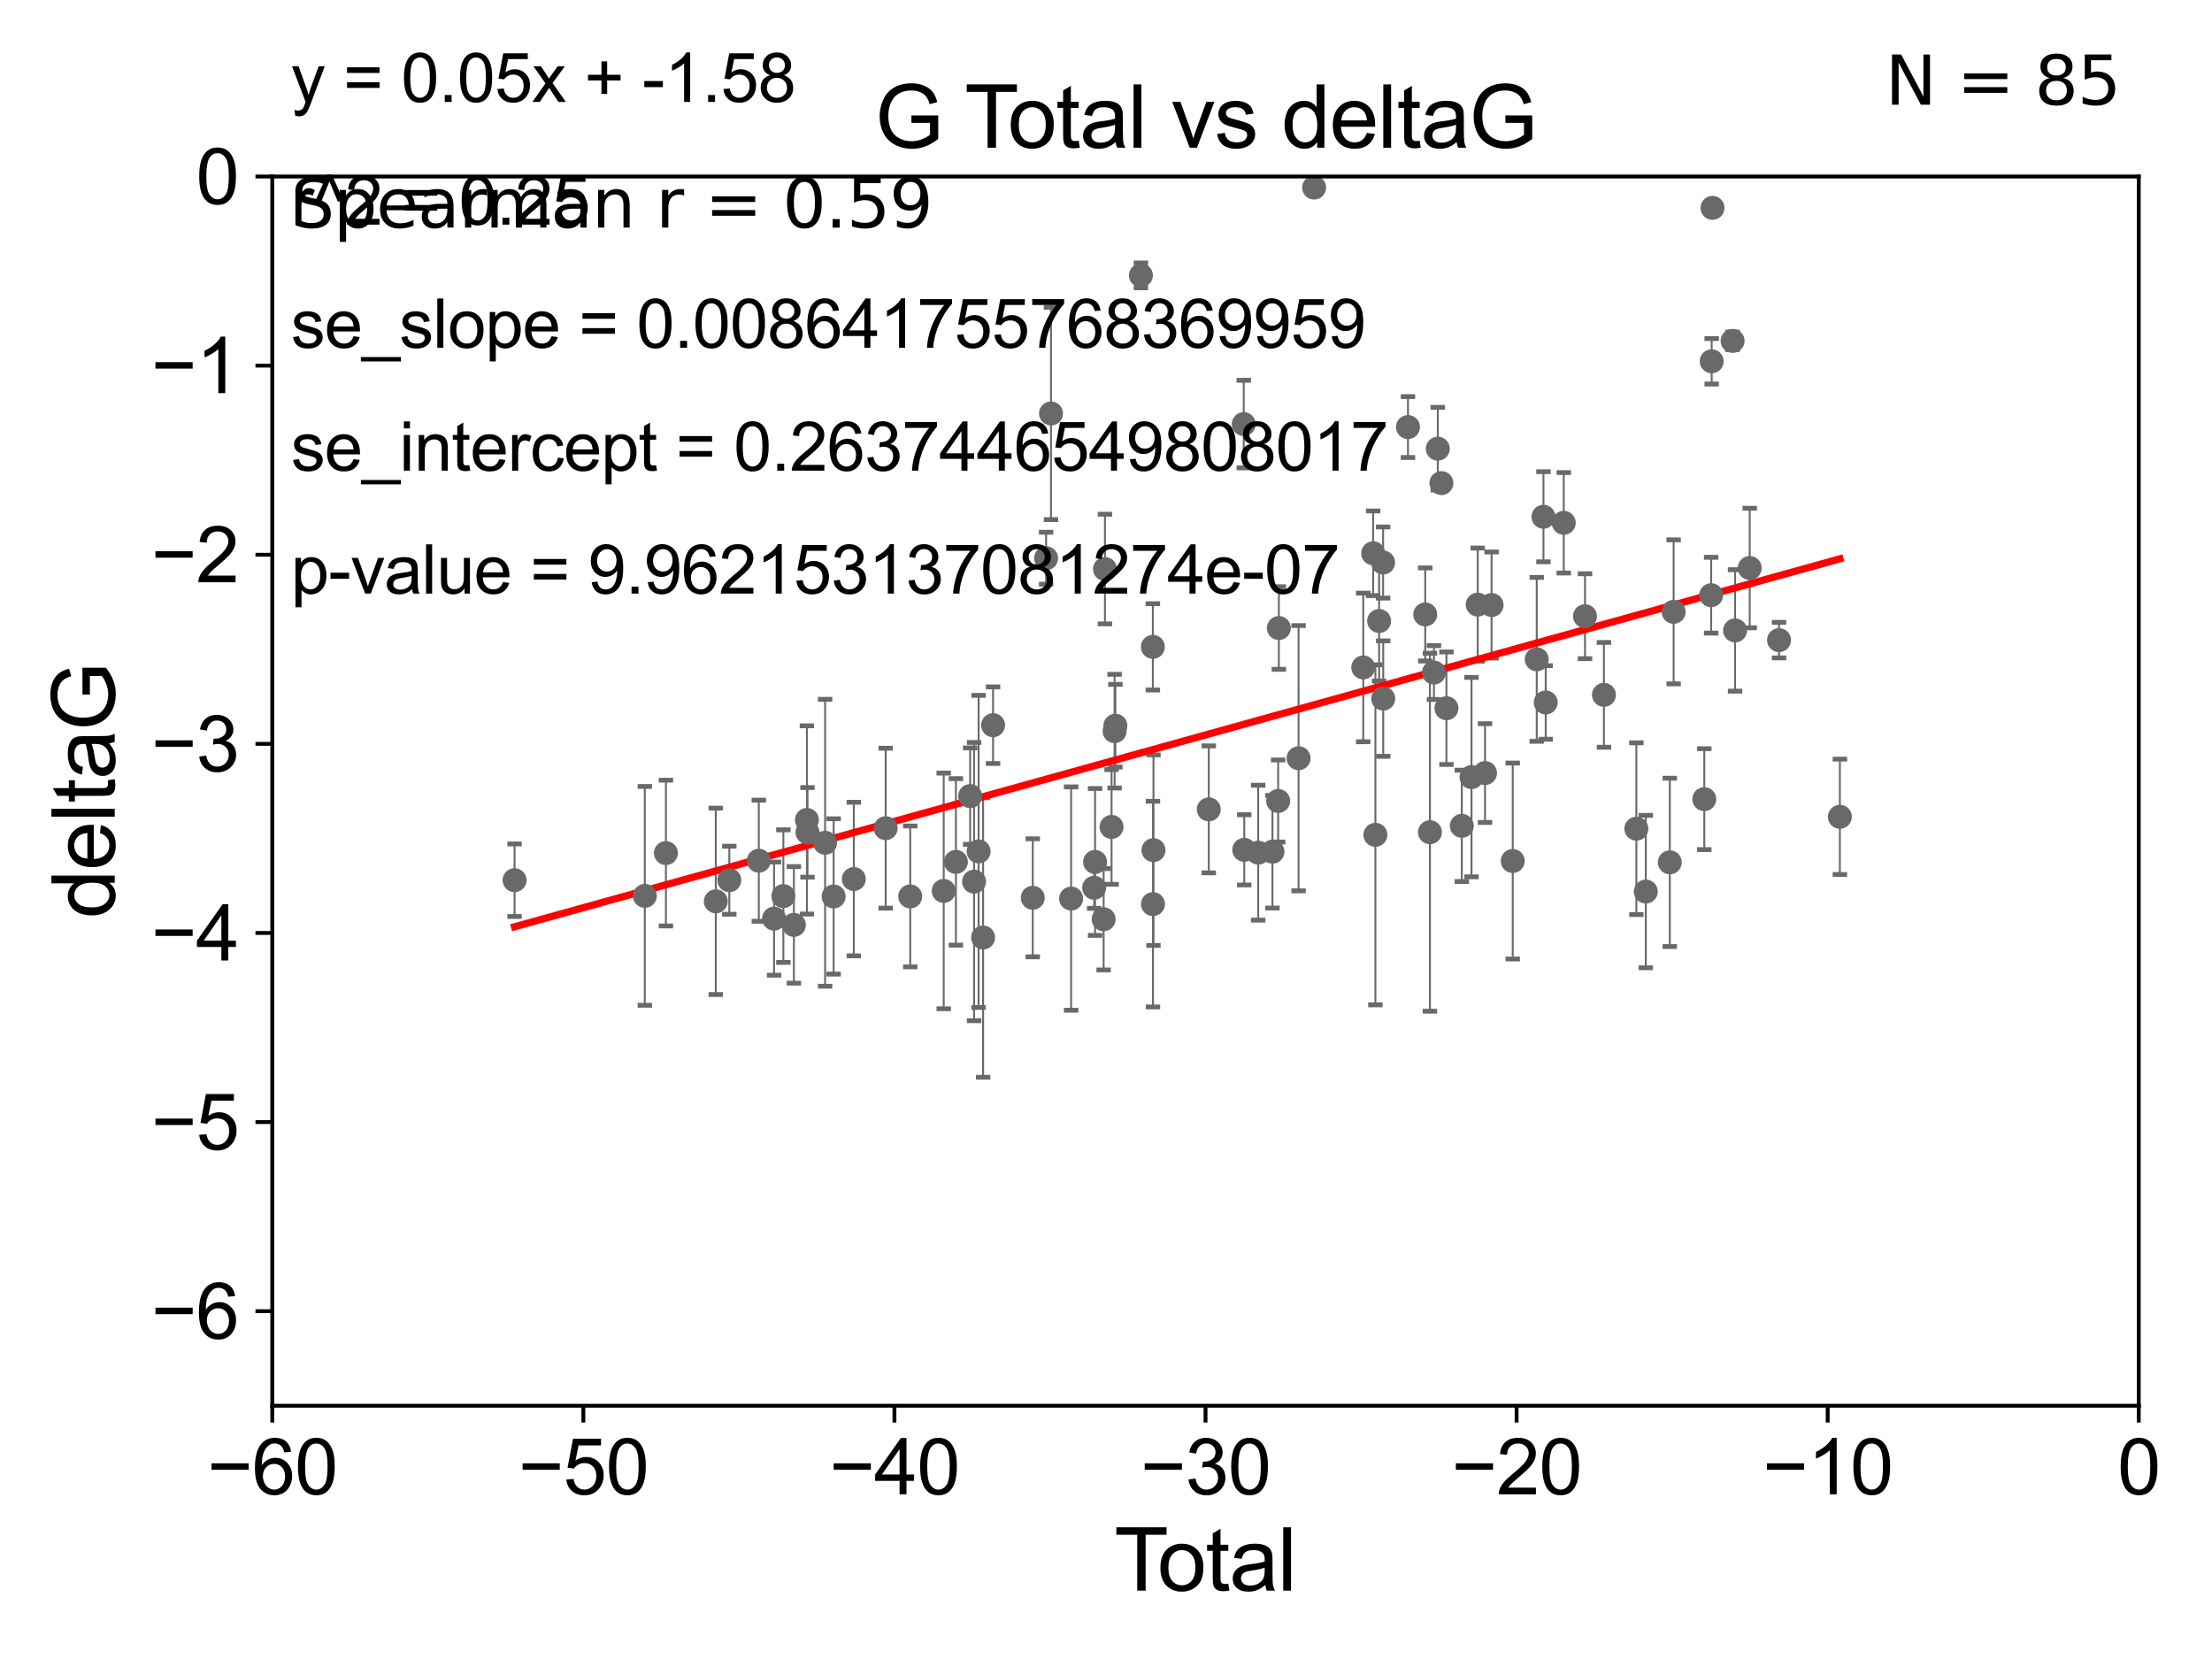 <?xml version="1.0" encoding="utf-8" standalone="no"?>
<!DOCTYPE svg PUBLIC "-//W3C//DTD SVG 1.1//EN"
  "http://www.w3.org/Graphics/SVG/1.1/DTD/svg11.dtd">
<svg xmlns:xlink="http://www.w3.org/1999/xlink" width="460.8pt" height="345.6pt" viewBox="0 0 460.8 345.6" xmlns="http://www.w3.org/2000/svg" version="1.1">
 <defs>
  <style type="text/css">*{stroke-linejoin: round; stroke-linecap: butt}</style>
 </defs>
 <g id="figure_1">
  <g id="patch_1">
   <path d="M 0 345.6 
L 460.8 345.6 
L 460.8 0 
L 0 0 
z
" style="fill: #ffffff"/>
  </g>
  <g id="axes_1">
   <g id="patch_2">
    <path d="M 56.72 292.84 
L 445.545 292.84 
L 445.545 36.775 
L 56.72 36.775 
z
" style="fill: #ffffff"/>
   </g>
   <g id="PathCollection_1">
    <defs>
     <path id="medc1d3c93c" d="M 0 1.118 
C 0.297 1.118 0.581 1 0.791 0.791 
C 1 0.581 1.118 0.297 1.118 0 
C 1.118 -0.297 1 -0.581 0.791 -0.791 
C 0.581 -1 0.297 -1.118 0 -1.118 
C -0.297 -1.118 -0.581 -1 -0.791 -0.791 
C -1 -0.581 -1.118 -0.297 -1.118 0 
C -1.118 0.297 -1 0.581 -0.791 0.791 
C -0.581 1 -0.297 1.118 0 1.118 
z
" style="stroke: #696969"/>
    </defs>
    <g clip-path="url(#pdc65676bcf)">
     <use xlink:href="#medc1d3c93c" x="107.193" y="183.361" style="fill: #696969; stroke: #696969"/>
     <use xlink:href="#medc1d3c93c" x="134.331" y="186.627" style="fill: #696969; stroke: #696969"/>
     <use xlink:href="#medc1d3c93c" x="138.723" y="177.712" style="fill: #696969; stroke: #696969"/>
     <use xlink:href="#medc1d3c93c" x="149.113" y="187.766" style="fill: #696969; stroke: #696969"/>
     <use xlink:href="#medc1d3c93c" x="151.929" y="183.361" style="fill: #696969; stroke: #696969"/>
     <use xlink:href="#medc1d3c93c" x="158.074" y="179.304" style="fill: #696969; stroke: #696969"/>
     <use xlink:href="#medc1d3c93c" x="161.254" y="191.362" style="fill: #696969; stroke: #696969"/>
     <use xlink:href="#medc1d3c93c" x="163.189" y="186.675" style="fill: #696969; stroke: #696969"/>
     <use xlink:href="#medc1d3c93c" x="165.382" y="192.668" style="fill: #696969; stroke: #696969"/>
     <use xlink:href="#medc1d3c93c" x="168.098" y="170.809" style="fill: #696969; stroke: #696969"/>
     <use xlink:href="#medc1d3c93c" x="168.217" y="173.397" style="fill: #696969; stroke: #696969"/>
     <use xlink:href="#medc1d3c93c" x="171.882" y="175.566" style="fill: #696969; stroke: #696969"/>
     <use xlink:href="#medc1d3c93c" x="173.663" y="186.743" style="fill: #696969; stroke: #696969"/>
     <use xlink:href="#medc1d3c93c" x="177.866" y="183.121" style="fill: #696969; stroke: #696969"/>
     <use xlink:href="#medc1d3c93c" x="184.5" y="172.527" style="fill: #696969; stroke: #696969"/>
     <use xlink:href="#medc1d3c93c" x="189.618" y="186.741" style="fill: #696969; stroke: #696969"/>
     <use xlink:href="#medc1d3c93c" x="196.593" y="185.595" style="fill: #696969; stroke: #696969"/>
     <use xlink:href="#medc1d3c93c" x="199.132" y="179.547" style="fill: #696969; stroke: #696969"/>
     <use xlink:href="#medc1d3c93c" x="202.102" y="165.842" style="fill: #696969; stroke: #696969"/>
     <use xlink:href="#medc1d3c93c" x="202.919" y="183.656" style="fill: #696969; stroke: #696969"/>
     <use xlink:href="#medc1d3c93c" x="203.864" y="177.365" style="fill: #696969; stroke: #696969"/>
     <use xlink:href="#medc1d3c93c" x="204.798" y="195.295" style="fill: #696969; stroke: #696969"/>
     <use xlink:href="#medc1d3c93c" x="206.875" y="151.072" style="fill: #696969; stroke: #696969"/>
     <use xlink:href="#medc1d3c93c" x="215.145" y="187.024" style="fill: #696969; stroke: #696969"/>
     <use xlink:href="#medc1d3c93c" x="217.924" y="116.288" style="fill: #696969; stroke: #696969"/>
     <use xlink:href="#medc1d3c93c" x="218.942" y="86.133" style="fill: #696969; stroke: #696969"/>
     <use xlink:href="#medc1d3c93c" x="223.135" y="187.184" style="fill: #696969; stroke: #696969"/>
     <use xlink:href="#medc1d3c93c" x="227.936" y="184.94" style="fill: #696969; stroke: #696969"/>
     <use xlink:href="#medc1d3c93c" x="228.124" y="179.561" style="fill: #696969; stroke: #696969"/>
     <use xlink:href="#medc1d3c93c" x="229.91" y="191.497" style="fill: #696969; stroke: #696969"/>
     <use xlink:href="#medc1d3c93c" x="230.183" y="118.544" style="fill: #696969; stroke: #696969"/>
     <use xlink:href="#medc1d3c93c" x="231.56" y="172.264" style="fill: #696969; stroke: #696969"/>
     <use xlink:href="#medc1d3c93c" x="232.19" y="152.317" style="fill: #696969; stroke: #696969"/>
     <use xlink:href="#medc1d3c93c" x="232.353" y="151.181" style="fill: #696969; stroke: #696969"/>
     <use xlink:href="#medc1d3c93c" x="237.672" y="57.363" style="fill: #696969; stroke: #696969"/>
     <use xlink:href="#medc1d3c93c" x="240.162" y="134.75" style="fill: #696969; stroke: #696969"/>
     <use xlink:href="#medc1d3c93c" x="240.184" y="188.337" style="fill: #696969; stroke: #696969"/>
     <use xlink:href="#medc1d3c93c" x="240.288" y="177.103" style="fill: #696969; stroke: #696969"/>
     <use xlink:href="#medc1d3c93c" x="251.81" y="168.607" style="fill: #696969; stroke: #696969"/>
     <use xlink:href="#medc1d3c93c" x="259.094" y="88.35" style="fill: #696969; stroke: #696969"/>
     <use xlink:href="#medc1d3c93c" x="259.2" y="177.035" style="fill: #696969; stroke: #696969"/>
     <use xlink:href="#medc1d3c93c" x="262.101" y="177.627" style="fill: #696969; stroke: #696969"/>
     <use xlink:href="#medc1d3c93c" x="265.077" y="177.423" style="fill: #696969; stroke: #696969"/>
     <use xlink:href="#medc1d3c93c" x="266.261" y="166.859" style="fill: #696969; stroke: #696969"/>
     <use xlink:href="#medc1d3c93c" x="266.411" y="130.831" style="fill: #696969; stroke: #696969"/>
     <use xlink:href="#medc1d3c93c" x="270.518" y="157.948" style="fill: #696969; stroke: #696969"/>
     <use xlink:href="#medc1d3c93c" x="273.757" y="39.074" style="fill: #696969; stroke: #696969"/>
     <use xlink:href="#medc1d3c93c" x="283.989" y="139.042" style="fill: #696969; stroke: #696969"/>
     <use xlink:href="#medc1d3c93c" x="286.052" y="115.259" style="fill: #696969; stroke: #696969"/>
     <use xlink:href="#medc1d3c93c" x="286.521" y="173.908" style="fill: #696969; stroke: #696969"/>
     <use xlink:href="#medc1d3c93c" x="287.295" y="129.363" style="fill: #696969; stroke: #696969"/>
     <use xlink:href="#medc1d3c93c" x="288.126" y="117.184" style="fill: #696969; stroke: #696969"/>
     <use xlink:href="#medc1d3c93c" x="288.151" y="145.529" style="fill: #696969; stroke: #696969"/>
     <use xlink:href="#medc1d3c93c" x="293.308" y="88.96" style="fill: #696969; stroke: #696969"/>
     <use xlink:href="#medc1d3c93c" x="296.9" y="127.998" style="fill: #696969; stroke: #696969"/>
     <use xlink:href="#medc1d3c93c" x="297.879" y="173.37" style="fill: #696969; stroke: #696969"/>
     <use xlink:href="#medc1d3c93c" x="298.72" y="140.106" style="fill: #696969; stroke: #696969"/>
     <use xlink:href="#medc1d3c93c" x="299.52" y="93.472" style="fill: #696969; stroke: #696969"/>
     <use xlink:href="#medc1d3c93c" x="300.268" y="100.642" style="fill: #696969; stroke: #696969"/>
     <use xlink:href="#medc1d3c93c" x="301.321" y="147.535" style="fill: #696969; stroke: #696969"/>
     <use xlink:href="#medc1d3c93c" x="304.521" y="172.036" style="fill: #696969; stroke: #696969"/>
     <use xlink:href="#medc1d3c93c" x="306.542" y="161.883" style="fill: #696969; stroke: #696969"/>
     <use xlink:href="#medc1d3c93c" x="307.836" y="125.95" style="fill: #696969; stroke: #696969"/>
     <use xlink:href="#medc1d3c93c" x="309.36" y="161.044" style="fill: #696969; stroke: #696969"/>
     <use xlink:href="#medc1d3c93c" x="310.721" y="126.034" style="fill: #696969; stroke: #696969"/>
     <use xlink:href="#medc1d3c93c" x="315.131" y="179.365" style="fill: #696969; stroke: #696969"/>
     <use xlink:href="#medc1d3c93c" x="320.129" y="137.356" style="fill: #696969; stroke: #696969"/>
     <use xlink:href="#medc1d3c93c" x="321.531" y="107.649" style="fill: #696969; stroke: #696969"/>
     <use xlink:href="#medc1d3c93c" x="321.998" y="146.332" style="fill: #696969; stroke: #696969"/>
     <use xlink:href="#medc1d3c93c" x="325.76" y="108.91" style="fill: #696969; stroke: #696969"/>
     <use xlink:href="#medc1d3c93c" x="330.185" y="128.37" style="fill: #696969; stroke: #696969"/>
     <use xlink:href="#medc1d3c93c" x="334.13" y="144.75" style="fill: #696969; stroke: #696969"/>
     <use xlink:href="#medc1d3c93c" x="340.886" y="172.629" style="fill: #696969; stroke: #696969"/>
     <use xlink:href="#medc1d3c93c" x="342.848" y="185.726" style="fill: #696969; stroke: #696969"/>
     <use xlink:href="#medc1d3c93c" x="347.849" y="179.642" style="fill: #696969; stroke: #696969"/>
     <use xlink:href="#medc1d3c93c" x="348.649" y="127.457" style="fill: #696969; stroke: #696969"/>
     <use xlink:href="#medc1d3c93c" x="355.036" y="166.478" style="fill: #696969; stroke: #696969"/>
     <use xlink:href="#medc1d3c93c" x="356.466" y="123.993" style="fill: #696969; stroke: #696969"/>
     <use xlink:href="#medc1d3c93c" x="356.576" y="75.265" style="fill: #696969; stroke: #696969"/>
     <use xlink:href="#medc1d3c93c" x="356.745" y="43.3" style="fill: #696969; stroke: #696969"/>
     <use xlink:href="#medc1d3c93c" x="360.93" y="71.012" style="fill: #696969; stroke: #696969"/>
     <use xlink:href="#medc1d3c93c" x="361.447" y="131.327" style="fill: #696969; stroke: #696969"/>
     <use xlink:href="#medc1d3c93c" x="364.5" y="118.329" style="fill: #696969; stroke: #696969"/>
     <use xlink:href="#medc1d3c93c" x="370.606" y="133.35" style="fill: #696969; stroke: #696969"/>
     <use xlink:href="#medc1d3c93c" x="383.281" y="170.152" style="fill: #696969; stroke: #696969"/>
    </g>
   </g>
   <g id="matplotlib.axis_1">
    <g id="xtick_1">
     <g id="line2d_1">
      <defs>
       <path id="m0c61146fb4" d="M 0 0 
L 0 3.5 
" style="stroke: #000000; stroke-width: 0.8"/>
      </defs>
      <g>
       <use xlink:href="#m0c61146fb4" x="56.72" y="292.84" style="stroke: #000000; stroke-width: 0.8"/>
      </g>
     </g>
     <g id="text_1">
      <!-- −60 -->
      <g transform="translate(43.15 311.293)scale(0.16 -0.16)">
       <defs>
        <path id="ArialMT-2212" d="M 3381 1997 
L 356 1997 
L 356 2522 
L 3381 2522 
L 3381 1997 
z
" transform="scale(0.016)"/>
        <path id="ArialMT-36" d="M 3184 3459 
L 2625 3416 
Q 2550 3747 2413 3897 
Q 2184 4138 1850 4138 
Q 1581 4138 1378 3988 
Q 1113 3794 959 3422 
Q 806 3050 800 2363 
Q 1003 2672 1297 2822 
Q 1591 2972 1913 2972 
Q 2475 2972 2870 2558 
Q 3266 2144 3266 1488 
Q 3266 1056 3080 686 
Q 2894 316 2569 119 
Q 2244 -78 1831 -78 
Q 1128 -78 684 439 
Q 241 956 241 2144 
Q 241 3472 731 4075 
Q 1159 4600 1884 4600 
Q 2425 4600 2770 4297 
Q 3116 3994 3184 3459 
z
M 888 1484 
Q 888 1194 1011 928 
Q 1134 663 1356 523 
Q 1578 384 1822 384 
Q 2178 384 2434 671 
Q 2691 959 2691 1453 
Q 2691 1928 2437 2201 
Q 2184 2475 1800 2475 
Q 1419 2475 1153 2201 
Q 888 1928 888 1484 
z
" transform="scale(0.016)"/>
        <path id="ArialMT-30" d="M 266 2259 
Q 266 3072 433 3567 
Q 600 4063 929 4331 
Q 1259 4600 1759 4600 
Q 2128 4600 2406 4451 
Q 2684 4303 2865 4023 
Q 3047 3744 3150 3342 
Q 3253 2941 3253 2259 
Q 3253 1453 3087 958 
Q 2922 463 2592 192 
Q 2263 -78 1759 -78 
Q 1097 -78 719 397 
Q 266 969 266 2259 
z
M 844 2259 
Q 844 1131 1108 757 
Q 1372 384 1759 384 
Q 2147 384 2411 759 
Q 2675 1134 2675 2259 
Q 2675 3391 2411 3762 
Q 2147 4134 1753 4134 
Q 1366 4134 1134 3806 
Q 844 3388 844 2259 
z
" transform="scale(0.016)"/>
       </defs>
       <use xlink:href="#ArialMT-2212"/>
       <use xlink:href="#ArialMT-36" x="58.398"/>
       <use xlink:href="#ArialMT-30" x="114.014"/>
      </g>
     </g>
    </g>
    <g id="xtick_2">
     <g id="line2d_2">
      <g>
       <use xlink:href="#m0c61146fb4" x="121.524" y="292.84" style="stroke: #000000; stroke-width: 0.8"/>
      </g>
     </g>
     <g id="text_2">
      <!-- −50 -->
      <g transform="translate(107.954 311.293)scale(0.16 -0.16)">
       <defs>
        <path id="ArialMT-35" d="M 266 1200 
L 856 1250 
Q 922 819 1161 601 
Q 1400 384 1738 384 
Q 2144 384 2425 690 
Q 2706 997 2706 1503 
Q 2706 1984 2436 2262 
Q 2166 2541 1728 2541 
Q 1456 2541 1237 2417 
Q 1019 2294 894 2097 
L 366 2166 
L 809 4519 
L 3088 4519 
L 3088 3981 
L 1259 3981 
L 1013 2750 
Q 1425 3038 1878 3038 
Q 2478 3038 2890 2622 
Q 3303 2206 3303 1553 
Q 3303 931 2941 478 
Q 2500 -78 1738 -78 
Q 1113 -78 717 272 
Q 322 622 266 1200 
z
" transform="scale(0.016)"/>
       </defs>
       <use xlink:href="#ArialMT-2212"/>
       <use xlink:href="#ArialMT-35" x="58.398"/>
       <use xlink:href="#ArialMT-30" x="114.014"/>
      </g>
     </g>
    </g>
    <g id="xtick_3">
     <g id="line2d_3">
      <g>
       <use xlink:href="#m0c61146fb4" x="186.328" y="292.84" style="stroke: #000000; stroke-width: 0.8"/>
      </g>
     </g>
     <g id="text_3">
      <!-- −40 -->
      <g transform="translate(172.758 311.293)scale(0.16 -0.16)">
       <defs>
        <path id="ArialMT-34" d="M 2069 0 
L 2069 1097 
L 81 1097 
L 81 1613 
L 2172 4581 
L 2631 4581 
L 2631 1613 
L 3250 1613 
L 3250 1097 
L 2631 1097 
L 2631 0 
L 2069 0 
z
M 2069 1613 
L 2069 3678 
L 634 1613 
L 2069 1613 
z
" transform="scale(0.016)"/>
       </defs>
       <use xlink:href="#ArialMT-2212"/>
       <use xlink:href="#ArialMT-34" x="58.398"/>
       <use xlink:href="#ArialMT-30" x="114.014"/>
      </g>
     </g>
    </g>
    <g id="xtick_4">
     <g id="line2d_4">
      <g>
       <use xlink:href="#m0c61146fb4" x="251.132" y="292.84" style="stroke: #000000; stroke-width: 0.8"/>
      </g>
     </g>
     <g id="text_4">
      <!-- −30 -->
      <g transform="translate(237.562 311.293)scale(0.16 -0.16)">
       <defs>
        <path id="ArialMT-33" d="M 269 1209 
L 831 1284 
Q 928 806 1161 595 
Q 1394 384 1728 384 
Q 2125 384 2398 659 
Q 2672 934 2672 1341 
Q 2672 1728 2419 1979 
Q 2166 2231 1775 2231 
Q 1616 2231 1378 2169 
L 1441 2663 
Q 1497 2656 1531 2656 
Q 1891 2656 2178 2843 
Q 2466 3031 2466 3422 
Q 2466 3731 2256 3934 
Q 2047 4138 1716 4138 
Q 1388 4138 1169 3931 
Q 950 3725 888 3313 
L 325 3413 
Q 428 3978 793 4289 
Q 1159 4600 1703 4600 
Q 2078 4600 2393 4439 
Q 2709 4278 2876 4000 
Q 3044 3722 3044 3409 
Q 3044 3113 2884 2869 
Q 2725 2625 2413 2481 
Q 2819 2388 3044 2092 
Q 3269 1797 3269 1353 
Q 3269 753 2831 336 
Q 2394 -81 1725 -81 
Q 1122 -81 723 278 
Q 325 638 269 1209 
z
" transform="scale(0.016)"/>
       </defs>
       <use xlink:href="#ArialMT-2212"/>
       <use xlink:href="#ArialMT-33" x="58.398"/>
       <use xlink:href="#ArialMT-30" x="114.014"/>
      </g>
     </g>
    </g>
    <g id="xtick_5">
     <g id="line2d_5">
      <g>
       <use xlink:href="#m0c61146fb4" x="315.937" y="292.84" style="stroke: #000000; stroke-width: 0.8"/>
      </g>
     </g>
     <g id="text_5">
      <!-- −20 -->
      <g transform="translate(302.367 311.293)scale(0.16 -0.16)">
       <defs>
        <path id="ArialMT-32" d="M 3222 541 
L 3222 0 
L 194 0 
Q 188 203 259 391 
Q 375 700 629 1000 
Q 884 1300 1366 1694 
Q 2113 2306 2375 2664 
Q 2638 3022 2638 3341 
Q 2638 3675 2398 3904 
Q 2159 4134 1775 4134 
Q 1369 4134 1125 3890 
Q 881 3647 878 3216 
L 300 3275 
Q 359 3922 746 4261 
Q 1134 4600 1788 4600 
Q 2447 4600 2831 4234 
Q 3216 3869 3216 3328 
Q 3216 3053 3103 2787 
Q 2991 2522 2730 2228 
Q 2469 1934 1863 1422 
Q 1356 997 1212 845 
Q 1069 694 975 541 
L 3222 541 
z
" transform="scale(0.016)"/>
       </defs>
       <use xlink:href="#ArialMT-2212"/>
       <use xlink:href="#ArialMT-32" x="58.398"/>
       <use xlink:href="#ArialMT-30" x="114.014"/>
      </g>
     </g>
    </g>
    <g id="xtick_6">
     <g id="line2d_6">
      <g>
       <use xlink:href="#m0c61146fb4" x="380.741" y="292.84" style="stroke: #000000; stroke-width: 0.8"/>
      </g>
     </g>
     <g id="text_6">
      <!-- −10 -->
      <g transform="translate(367.171 311.293)scale(0.16 -0.16)">
       <defs>
        <path id="ArialMT-31" d="M 2384 0 
L 1822 0 
L 1822 3584 
Q 1619 3391 1289 3197 
Q 959 3003 697 2906 
L 697 3450 
Q 1169 3672 1522 3987 
Q 1875 4303 2022 4600 
L 2384 4600 
L 2384 0 
z
" transform="scale(0.016)"/>
       </defs>
       <use xlink:href="#ArialMT-2212"/>
       <use xlink:href="#ArialMT-31" x="58.398"/>
       <use xlink:href="#ArialMT-30" x="114.014"/>
      </g>
     </g>
    </g>
    <g id="xtick_7">
     <g id="line2d_7">
      <g>
       <use xlink:href="#m0c61146fb4" x="445.545" y="292.84" style="stroke: #000000; stroke-width: 0.8"/>
      </g>
     </g>
     <g id="text_7">
      <!-- 0 -->
      <g transform="translate(441.096 311.293)scale(0.16 -0.16)">
       <use xlink:href="#ArialMT-30"/>
      </g>
     </g>
    </g>
    <g id="text_8">
     <!-- Total -->
     <g transform="translate(232.127 331.357)scale(0.18 -0.18)">
      <defs>
       <path id="ArialMT-54" d="M 1659 0 
L 1659 4041 
L 150 4041 
L 150 4581 
L 3781 4581 
L 3781 4041 
L 2266 4041 
L 2266 0 
L 1659 0 
z
" transform="scale(0.016)"/>
       <path id="ArialMT-6f" d="M 213 1659 
Q 213 2581 725 3025 
Q 1153 3394 1769 3394 
Q 2453 3394 2887 2945 
Q 3322 2497 3322 1706 
Q 3322 1066 3130 698 
Q 2938 331 2570 128 
Q 2203 -75 1769 -75 
Q 1072 -75 642 372 
Q 213 819 213 1659 
z
M 791 1659 
Q 791 1022 1069 705 
Q 1347 388 1769 388 
Q 2188 388 2466 706 
Q 2744 1025 2744 1678 
Q 2744 2294 2464 2611 
Q 2184 2928 1769 2928 
Q 1347 2928 1069 2612 
Q 791 2297 791 1659 
z
" transform="scale(0.016)"/>
       <path id="ArialMT-74" d="M 1650 503 
L 1731 6 
Q 1494 -44 1306 -44 
Q 1000 -44 831 53 
Q 663 150 594 308 
Q 525 466 525 972 
L 525 2881 
L 113 2881 
L 113 3319 
L 525 3319 
L 525 4141 
L 1084 4478 
L 1084 3319 
L 1650 3319 
L 1650 2881 
L 1084 2881 
L 1084 941 
Q 1084 700 1114 631 
Q 1144 563 1211 522 
Q 1278 481 1403 481 
Q 1497 481 1650 503 
z
" transform="scale(0.016)"/>
       <path id="ArialMT-61" d="M 2588 409 
Q 2275 144 1986 34 
Q 1697 -75 1366 -75 
Q 819 -75 525 192 
Q 231 459 231 875 
Q 231 1119 342 1320 
Q 453 1522 633 1644 
Q 813 1766 1038 1828 
Q 1203 1872 1538 1913 
Q 2219 1994 2541 2106 
Q 2544 2222 2544 2253 
Q 2544 2597 2384 2738 
Q 2169 2928 1744 2928 
Q 1347 2928 1158 2789 
Q 969 2650 878 2297 
L 328 2372 
Q 403 2725 575 2942 
Q 747 3159 1072 3276 
Q 1397 3394 1825 3394 
Q 2250 3394 2515 3294 
Q 2781 3194 2906 3042 
Q 3031 2891 3081 2659 
Q 3109 2516 3109 2141 
L 3109 1391 
Q 3109 606 3145 398 
Q 3181 191 3288 0 
L 2700 0 
Q 2613 175 2588 409 
z
M 2541 1666 
Q 2234 1541 1622 1453 
Q 1275 1403 1131 1340 
Q 988 1278 909 1158 
Q 831 1038 831 891 
Q 831 666 1001 516 
Q 1172 366 1500 366 
Q 1825 366 2078 508 
Q 2331 650 2450 897 
Q 2541 1088 2541 1459 
L 2541 1666 
z
" transform="scale(0.016)"/>
       <path id="ArialMT-6c" d="M 409 0 
L 409 4581 
L 972 4581 
L 972 0 
L 409 0 
z
" transform="scale(0.016)"/>
      </defs>
      <use xlink:href="#ArialMT-54"/>
      <use xlink:href="#ArialMT-6f" x="49.959"/>
      <use xlink:href="#ArialMT-74" x="105.574"/>
      <use xlink:href="#ArialMT-61" x="133.357"/>
      <use xlink:href="#ArialMT-6c" x="188.973"/>
     </g>
    </g>
   </g>
   <g id="matplotlib.axis_2">
    <g id="ytick_1">
     <g id="line2d_8">
      <defs>
       <path id="mb38f70064e" d="M 0 0 
L -3.5 0 
" style="stroke: #000000; stroke-width: 0.8"/>
      </defs>
      <g>
       <use xlink:href="#mb38f70064e" x="56.72" y="273.143" style="stroke: #000000; stroke-width: 0.8"/>
      </g>
     </g>
     <g id="text_9">
      <!-- −6 -->
      <g transform="translate(31.477 278.869)scale(0.16 -0.16)">
       <use xlink:href="#ArialMT-2212"/>
       <use xlink:href="#ArialMT-36" x="58.398"/>
      </g>
     </g>
    </g>
    <g id="ytick_2">
     <g id="line2d_9">
      <g>
       <use xlink:href="#mb38f70064e" x="56.72" y="233.748" style="stroke: #000000; stroke-width: 0.8"/>
      </g>
     </g>
     <g id="text_10">
      <!-- −5 -->
      <g transform="translate(31.477 239.474)scale(0.16 -0.16)">
       <use xlink:href="#ArialMT-2212"/>
       <use xlink:href="#ArialMT-35" x="58.398"/>
      </g>
     </g>
    </g>
    <g id="ytick_3">
     <g id="line2d_10">
      <g>
       <use xlink:href="#mb38f70064e" x="56.72" y="194.353" style="stroke: #000000; stroke-width: 0.8"/>
      </g>
     </g>
     <g id="text_11">
      <!-- −4 -->
      <g transform="translate(31.477 200.08)scale(0.16 -0.16)">
       <use xlink:href="#ArialMT-2212"/>
       <use xlink:href="#ArialMT-34" x="58.398"/>
      </g>
     </g>
    </g>
    <g id="ytick_4">
     <g id="line2d_11">
      <g>
       <use xlink:href="#mb38f70064e" x="56.72" y="154.959" style="stroke: #000000; stroke-width: 0.8"/>
      </g>
     </g>
     <g id="text_12">
      <!-- −3 -->
      <g transform="translate(31.477 160.685)scale(0.16 -0.16)">
       <use xlink:href="#ArialMT-2212"/>
       <use xlink:href="#ArialMT-33" x="58.398"/>
      </g>
     </g>
    </g>
    <g id="ytick_5">
     <g id="line2d_12">
      <g>
       <use xlink:href="#mb38f70064e" x="56.72" y="115.564" style="stroke: #000000; stroke-width: 0.8"/>
      </g>
     </g>
     <g id="text_13">
      <!-- −2 -->
      <g transform="translate(31.477 121.29)scale(0.16 -0.16)">
       <use xlink:href="#ArialMT-2212"/>
       <use xlink:href="#ArialMT-32" x="58.398"/>
      </g>
     </g>
    </g>
    <g id="ytick_6">
     <g id="line2d_13">
      <g>
       <use xlink:href="#mb38f70064e" x="56.72" y="76.17" style="stroke: #000000; stroke-width: 0.8"/>
      </g>
     </g>
     <g id="text_14">
      <!-- −1 -->
      <g transform="translate(31.477 81.896)scale(0.16 -0.16)">
       <use xlink:href="#ArialMT-2212"/>
       <use xlink:href="#ArialMT-31" x="58.398"/>
      </g>
     </g>
    </g>
    <g id="ytick_7">
     <g id="line2d_14">
      <g>
       <use xlink:href="#mb38f70064e" x="56.72" y="36.775" style="stroke: #000000; stroke-width: 0.8"/>
      </g>
     </g>
     <g id="text_15">
      <!-- 0 -->
      <g transform="translate(40.822 42.501)scale(0.16 -0.16)">
       <use xlink:href="#ArialMT-30"/>
      </g>
     </g>
    </g>
    <g id="text_16">
     <!-- deltaG -->
     <g transform="translate(23.9 191.322)rotate(-90)scale(0.18 -0.18)">
      <defs>
       <path id="ArialMT-64" d="M 2575 0 
L 2575 419 
Q 2259 -75 1647 -75 
Q 1250 -75 917 144 
Q 584 363 401 755 
Q 219 1147 219 1656 
Q 219 2153 384 2558 
Q 550 2963 881 3178 
Q 1213 3394 1622 3394 
Q 1922 3394 2156 3267 
Q 2391 3141 2538 2938 
L 2538 4581 
L 3097 4581 
L 3097 0 
L 2575 0 
z
M 797 1656 
Q 797 1019 1065 703 
Q 1334 388 1700 388 
Q 2069 388 2326 689 
Q 2584 991 2584 1609 
Q 2584 2291 2321 2609 
Q 2059 2928 1675 2928 
Q 1300 2928 1048 2622 
Q 797 2316 797 1656 
z
" transform="scale(0.016)"/>
       <path id="ArialMT-65" d="M 2694 1069 
L 3275 997 
Q 3138 488 2766 206 
Q 2394 -75 1816 -75 
Q 1088 -75 661 373 
Q 234 822 234 1631 
Q 234 2469 665 2931 
Q 1097 3394 1784 3394 
Q 2450 3394 2872 2941 
Q 3294 2488 3294 1666 
Q 3294 1616 3291 1516 
L 816 1516 
Q 847 969 1125 678 
Q 1403 388 1819 388 
Q 2128 388 2347 550 
Q 2566 713 2694 1069 
z
M 847 1978 
L 2700 1978 
Q 2663 2397 2488 2606 
Q 2219 2931 1791 2931 
Q 1403 2931 1139 2672 
Q 875 2413 847 1978 
z
" transform="scale(0.016)"/>
       <path id="ArialMT-47" d="M 2638 1797 
L 2638 2334 
L 4578 2338 
L 4578 638 
Q 4131 281 3656 101 
Q 3181 -78 2681 -78 
Q 2006 -78 1454 211 
Q 903 500 622 1047 
Q 341 1594 341 2269 
Q 341 2938 620 3517 
Q 900 4097 1425 4378 
Q 1950 4659 2634 4659 
Q 3131 4659 3532 4498 
Q 3934 4338 4162 4050 
Q 4391 3763 4509 3300 
L 3963 3150 
Q 3859 3500 3706 3700 
Q 3553 3900 3268 4020 
Q 2984 4141 2638 4141 
Q 2222 4141 1919 4014 
Q 1616 3888 1430 3681 
Q 1244 3475 1141 3228 
Q 966 2803 966 2306 
Q 966 1694 1177 1281 
Q 1388 869 1791 669 
Q 2194 469 2647 469 
Q 3041 469 3416 620 
Q 3791 772 3984 944 
L 3984 1797 
L 2638 1797 
z
" transform="scale(0.016)"/>
      </defs>
      <use xlink:href="#ArialMT-64"/>
      <use xlink:href="#ArialMT-65" x="55.615"/>
      <use xlink:href="#ArialMT-6c" x="111.23"/>
      <use xlink:href="#ArialMT-74" x="133.447"/>
      <use xlink:href="#ArialMT-61" x="161.23"/>
      <use xlink:href="#ArialMT-47" x="216.846"/>
     </g>
    </g>
   </g>
   <g id="LineCollection_1">
    <path d="M 107.193 190.918 
L 107.193 175.804 
" clip-path="url(#pdc65676bcf)" style="fill: none; stroke: #696969; stroke-width: 0.4"/>
    <path d="M 134.331 209.422 
L 134.331 163.832 
" clip-path="url(#pdc65676bcf)" style="fill: none; stroke: #696969; stroke-width: 0.4"/>
    <path d="M 138.723 192.894 
L 138.723 162.53 
" clip-path="url(#pdc65676bcf)" style="fill: none; stroke: #696969; stroke-width: 0.4"/>
    <path d="M 149.113 207.177 
L 149.113 168.355 
" clip-path="url(#pdc65676bcf)" style="fill: none; stroke: #696969; stroke-width: 0.4"/>
    <path d="M 151.929 190.447 
L 151.929 176.274 
" clip-path="url(#pdc65676bcf)" style="fill: none; stroke: #696969; stroke-width: 0.4"/>
    <path d="M 158.074 191.921 
L 158.074 166.688 
" clip-path="url(#pdc65676bcf)" style="fill: none; stroke: #696969; stroke-width: 0.4"/>
    <path d="M 161.254 203.155 
L 161.254 179.569 
" clip-path="url(#pdc65676bcf)" style="fill: none; stroke: #696969; stroke-width: 0.4"/>
    <path d="M 163.189 200.482 
L 163.189 172.868 
" clip-path="url(#pdc65676bcf)" style="fill: none; stroke: #696969; stroke-width: 0.4"/>
    <path d="M 165.382 204.811 
L 165.382 180.525 
" clip-path="url(#pdc65676bcf)" style="fill: none; stroke: #696969; stroke-width: 0.4"/>
    <path d="M 168.098 190.416 
L 168.098 151.203 
" clip-path="url(#pdc65676bcf)" style="fill: none; stroke: #696969; stroke-width: 0.4"/>
    <path d="M 168.217 182.729 
L 168.217 164.065 
" clip-path="url(#pdc65676bcf)" style="fill: none; stroke: #696969; stroke-width: 0.4"/>
    <path d="M 171.882 205.447 
L 171.882 145.685 
" clip-path="url(#pdc65676bcf)" style="fill: none; stroke: #696969; stroke-width: 0.4"/>
    <path d="M 173.663 202.923 
L 173.663 170.563 
" clip-path="url(#pdc65676bcf)" style="fill: none; stroke: #696969; stroke-width: 0.4"/>
    <path d="M 177.866 199.12 
L 177.866 167.123 
" clip-path="url(#pdc65676bcf)" style="fill: none; stroke: #696969; stroke-width: 0.4"/>
    <path d="M 184.5 189.186 
L 184.5 155.867 
" clip-path="url(#pdc65676bcf)" style="fill: none; stroke: #696969; stroke-width: 0.4"/>
    <path d="M 189.618 201.422 
L 189.618 172.061 
" clip-path="url(#pdc65676bcf)" style="fill: none; stroke: #696969; stroke-width: 0.4"/>
    <path d="M 196.593 210.144 
L 196.593 161.047 
" clip-path="url(#pdc65676bcf)" style="fill: none; stroke: #696969; stroke-width: 0.4"/>
    <path d="M 199.132 196.891 
L 199.132 162.203 
" clip-path="url(#pdc65676bcf)" style="fill: none; stroke: #696969; stroke-width: 0.4"/>
    <path d="M 202.102 175.881 
L 202.102 155.804 
" clip-path="url(#pdc65676bcf)" style="fill: none; stroke: #696969; stroke-width: 0.4"/>
    <path d="M 202.919 212.633 
L 202.919 154.679 
" clip-path="url(#pdc65676bcf)" style="fill: none; stroke: #696969; stroke-width: 0.4"/>
    <path d="M 203.864 209.872 
L 203.864 144.859 
" clip-path="url(#pdc65676bcf)" style="fill: none; stroke: #696969; stroke-width: 0.4"/>
    <path d="M 204.798 224.411 
L 204.798 166.18 
" clip-path="url(#pdc65676bcf)" style="fill: none; stroke: #696969; stroke-width: 0.4"/>
    <path d="M 206.875 159.052 
L 206.875 143.092 
" clip-path="url(#pdc65676bcf)" style="fill: none; stroke: #696969; stroke-width: 0.4"/>
    <path d="M 215.145 199.324 
L 215.145 174.725 
" clip-path="url(#pdc65676bcf)" style="fill: none; stroke: #696969; stroke-width: 0.4"/>
    <path d="M 217.924 121.701 
L 217.924 110.875 
" clip-path="url(#pdc65676bcf)" style="fill: none; stroke: #696969; stroke-width: 0.4"/>
    <path d="M 218.942 108.244 
L 218.942 64.022 
" clip-path="url(#pdc65676bcf)" style="fill: none; stroke: #696969; stroke-width: 0.4"/>
    <path d="M 223.135 210.444 
L 223.135 163.924 
" clip-path="url(#pdc65676bcf)" style="fill: none; stroke: #696969; stroke-width: 0.4"/>
    <path d="M 227.936 189.225 
L 227.936 180.655 
" clip-path="url(#pdc65676bcf)" style="fill: none; stroke: #696969; stroke-width: 0.4"/>
    <path d="M 228.124 194.86 
L 228.124 164.263 
" clip-path="url(#pdc65676bcf)" style="fill: none; stroke: #696969; stroke-width: 0.4"/>
    <path d="M 229.91 202.055 
L 229.91 180.939 
" clip-path="url(#pdc65676bcf)" style="fill: none; stroke: #696969; stroke-width: 0.4"/>
    <path d="M 230.183 129.964 
L 230.183 107.124 
" clip-path="url(#pdc65676bcf)" style="fill: none; stroke: #696969; stroke-width: 0.4"/>
    <path d="M 231.56 184.214 
L 231.56 160.315 
" clip-path="url(#pdc65676bcf)" style="fill: none; stroke: #696969; stroke-width: 0.4"/>
    <path d="M 232.19 164.165 
L 232.19 140.47 
" clip-path="url(#pdc65676bcf)" style="fill: none; stroke: #696969; stroke-width: 0.4"/>
    <path d="M 232.353 159.797 
L 232.353 142.564 
" clip-path="url(#pdc65676bcf)" style="fill: none; stroke: #696969; stroke-width: 0.4"/>
    <path d="M 237.672 59.954 
L 237.672 54.772 
" clip-path="url(#pdc65676bcf)" style="fill: none; stroke: #696969; stroke-width: 0.4"/>
    <path d="M 240.162 143.736 
L 240.162 125.764 
" clip-path="url(#pdc65676bcf)" style="fill: none; stroke: #696969; stroke-width: 0.4"/>
    <path d="M 240.184 209.758 
L 240.184 166.916 
" clip-path="url(#pdc65676bcf)" style="fill: none; stroke: #696969; stroke-width: 0.4"/>
    <path d="M 240.288 196.949 
L 240.288 157.257 
" clip-path="url(#pdc65676bcf)" style="fill: none; stroke: #696969; stroke-width: 0.4"/>
    <path d="M 251.81 181.833 
L 251.81 155.381 
" clip-path="url(#pdc65676bcf)" style="fill: none; stroke: #696969; stroke-width: 0.4"/>
    <path d="M 259.094 97.477 
L 259.094 79.222 
" clip-path="url(#pdc65676bcf)" style="fill: none; stroke: #696969; stroke-width: 0.4"/>
    <path d="M 259.2 184.347 
L 259.2 169.723 
" clip-path="url(#pdc65676bcf)" style="fill: none; stroke: #696969; stroke-width: 0.4"/>
    <path d="M 262.101 191.679 
L 262.101 163.576 
" clip-path="url(#pdc65676bcf)" style="fill: none; stroke: #696969; stroke-width: 0.4"/>
    <path d="M 265.077 189.152 
L 265.077 165.694 
" clip-path="url(#pdc65676bcf)" style="fill: none; stroke: #696969; stroke-width: 0.4"/>
    <path d="M 266.261 175.403 
L 266.261 158.316 
" clip-path="url(#pdc65676bcf)" style="fill: none; stroke: #696969; stroke-width: 0.4"/>
    <path d="M 266.411 139.431 
L 266.411 122.23 
" clip-path="url(#pdc65676bcf)" style="fill: none; stroke: #696969; stroke-width: 0.4"/>
    <path d="M 270.518 185.574 
L 270.518 130.321 
" clip-path="url(#pdc65676bcf)" style="fill: none; stroke: #696969; stroke-width: 0.4"/>
    <path d="M 273.757 39.661 
L 273.757 38.486 
" clip-path="url(#pdc65676bcf)" style="fill: none; stroke: #696969; stroke-width: 0.4"/>
    <path d="M 283.989 154.523 
L 283.989 123.56 
" clip-path="url(#pdc65676bcf)" style="fill: none; stroke: #696969; stroke-width: 0.4"/>
    <path d="M 286.052 124.077 
L 286.052 106.441 
" clip-path="url(#pdc65676bcf)" style="fill: none; stroke: #696969; stroke-width: 0.4"/>
    <path d="M 286.521 209.327 
L 286.521 138.489 
" clip-path="url(#pdc65676bcf)" style="fill: none; stroke: #696969; stroke-width: 0.4"/>
    <path d="M 287.295 141.877 
L 287.295 116.849 
" clip-path="url(#pdc65676bcf)" style="fill: none; stroke: #696969; stroke-width: 0.4"/>
    <path d="M 288.126 124.591 
L 288.126 109.776 
" clip-path="url(#pdc65676bcf)" style="fill: none; stroke: #696969; stroke-width: 0.4"/>
    <path d="M 288.151 157.557 
L 288.151 133.501 
" clip-path="url(#pdc65676bcf)" style="fill: none; stroke: #696969; stroke-width: 0.4"/>
    <path d="M 293.308 95.306 
L 293.308 82.614 
" clip-path="url(#pdc65676bcf)" style="fill: none; stroke: #696969; stroke-width: 0.4"/>
    <path d="M 296.9 137.698 
L 296.9 118.299 
" clip-path="url(#pdc65676bcf)" style="fill: none; stroke: #696969; stroke-width: 0.4"/>
    <path d="M 297.879 210.653 
L 297.879 136.087 
" clip-path="url(#pdc65676bcf)" style="fill: none; stroke: #696969; stroke-width: 0.4"/>
    <path d="M 298.72 145.711 
L 298.72 134.502 
" clip-path="url(#pdc65676bcf)" style="fill: none; stroke: #696969; stroke-width: 0.4"/>
    <path d="M 299.52 102.084 
L 299.52 84.861 
" clip-path="url(#pdc65676bcf)" style="fill: none; stroke: #696969; stroke-width: 0.4"/>
    <path d="M 300.268 101.753 
L 300.268 99.531 
" clip-path="url(#pdc65676bcf)" style="fill: none; stroke: #696969; stroke-width: 0.4"/>
    <path d="M 301.321 159.258 
L 301.321 135.813 
" clip-path="url(#pdc65676bcf)" style="fill: none; stroke: #696969; stroke-width: 0.4"/>
    <path d="M 304.521 183.631 
L 304.521 160.441 
" clip-path="url(#pdc65676bcf)" style="fill: none; stroke: #696969; stroke-width: 0.4"/>
    <path d="M 306.542 182.651 
L 306.542 141.115 
" clip-path="url(#pdc65676bcf)" style="fill: none; stroke: #696969; stroke-width: 0.4"/>
    <path d="M 307.836 137.731 
L 307.836 114.168 
" clip-path="url(#pdc65676bcf)" style="fill: none; stroke: #696969; stroke-width: 0.4"/>
    <path d="M 309.36 171.332 
L 309.36 150.755 
" clip-path="url(#pdc65676bcf)" style="fill: none; stroke: #696969; stroke-width: 0.4"/>
    <path d="M 310.721 137.084 
L 310.721 114.984 
" clip-path="url(#pdc65676bcf)" style="fill: none; stroke: #696969; stroke-width: 0.4"/>
    <path d="M 315.131 199.772 
L 315.131 158.959 
" clip-path="url(#pdc65676bcf)" style="fill: none; stroke: #696969; stroke-width: 0.4"/>
    <path d="M 320.129 154.429 
L 320.129 120.283 
" clip-path="url(#pdc65676bcf)" style="fill: none; stroke: #696969; stroke-width: 0.4"/>
    <path d="M 321.531 117.039 
L 321.531 98.26 
" clip-path="url(#pdc65676bcf)" style="fill: none; stroke: #696969; stroke-width: 0.4"/>
    <path d="M 321.998 153.992 
L 321.998 138.673 
" clip-path="url(#pdc65676bcf)" style="fill: none; stroke: #696969; stroke-width: 0.4"/>
    <path d="M 325.76 119.373 
L 325.76 98.446 
" clip-path="url(#pdc65676bcf)" style="fill: none; stroke: #696969; stroke-width: 0.4"/>
    <path d="M 330.185 137.214 
L 330.185 119.526 
" clip-path="url(#pdc65676bcf)" style="fill: none; stroke: #696969; stroke-width: 0.4"/>
    <path d="M 334.13 155.666 
L 334.13 133.834 
" clip-path="url(#pdc65676bcf)" style="fill: none; stroke: #696969; stroke-width: 0.4"/>
    <path d="M 340.886 190.515 
L 340.886 154.744 
" clip-path="url(#pdc65676bcf)" style="fill: none; stroke: #696969; stroke-width: 0.4"/>
    <path d="M 342.848 201.602 
L 342.848 169.849 
" clip-path="url(#pdc65676bcf)" style="fill: none; stroke: #696969; stroke-width: 0.4"/>
    <path d="M 347.849 197.176 
L 347.849 162.108 
" clip-path="url(#pdc65676bcf)" style="fill: none; stroke: #696969; stroke-width: 0.4"/>
    <path d="M 348.649 142.455 
L 348.649 112.459 
" clip-path="url(#pdc65676bcf)" style="fill: none; stroke: #696969; stroke-width: 0.4"/>
    <path d="M 355.036 176.985 
L 355.036 155.97 
" clip-path="url(#pdc65676bcf)" style="fill: none; stroke: #696969; stroke-width: 0.4"/>
    <path d="M 356.466 131.889 
L 356.466 116.097 
" clip-path="url(#pdc65676bcf)" style="fill: none; stroke: #696969; stroke-width: 0.4"/>
    <path d="M 356.576 79.995 
L 356.576 70.535 
" clip-path="url(#pdc65676bcf)" style="fill: none; stroke: #696969; stroke-width: 0.4"/>
    <path d="M 356.745 44.74 
L 356.745 41.86 
" clip-path="url(#pdc65676bcf)" style="fill: none; stroke: #696969; stroke-width: 0.4"/>
    <path d="M 360.93 72.852 
L 360.93 69.172 
" clip-path="url(#pdc65676bcf)" style="fill: none; stroke: #696969; stroke-width: 0.4"/>
    <path d="M 361.447 143.977 
L 361.447 118.677 
" clip-path="url(#pdc65676bcf)" style="fill: none; stroke: #696969; stroke-width: 0.4"/>
    <path d="M 364.5 130.781 
L 364.5 105.878 
" clip-path="url(#pdc65676bcf)" style="fill: none; stroke: #696969; stroke-width: 0.4"/>
    <path d="M 370.606 137.057 
L 370.606 129.643 
" clip-path="url(#pdc65676bcf)" style="fill: none; stroke: #696969; stroke-width: 0.4"/>
    <path d="M 383.281 182.166 
L 383.281 158.137 
" clip-path="url(#pdc65676bcf)" style="fill: none; stroke: #696969; stroke-width: 0.4"/>
   </g>
   <g id="line2d_15">
    <defs>
     <path id="m3a5ca9131f" d="M 1.5 0 
L -1.5 -0 
" style="stroke: #696969"/>
    </defs>
    <g clip-path="url(#pdc65676bcf)">
     <use xlink:href="#m3a5ca9131f" x="107.193" y="190.918" style="fill: #696969; stroke: #696969"/>
     <use xlink:href="#m3a5ca9131f" x="134.331" y="209.422" style="fill: #696969; stroke: #696969"/>
     <use xlink:href="#m3a5ca9131f" x="138.723" y="192.894" style="fill: #696969; stroke: #696969"/>
     <use xlink:href="#m3a5ca9131f" x="149.113" y="207.177" style="fill: #696969; stroke: #696969"/>
     <use xlink:href="#m3a5ca9131f" x="151.929" y="190.447" style="fill: #696969; stroke: #696969"/>
     <use xlink:href="#m3a5ca9131f" x="158.074" y="191.921" style="fill: #696969; stroke: #696969"/>
     <use xlink:href="#m3a5ca9131f" x="161.254" y="203.155" style="fill: #696969; stroke: #696969"/>
     <use xlink:href="#m3a5ca9131f" x="163.189" y="200.482" style="fill: #696969; stroke: #696969"/>
     <use xlink:href="#m3a5ca9131f" x="165.382" y="204.811" style="fill: #696969; stroke: #696969"/>
     <use xlink:href="#m3a5ca9131f" x="168.098" y="190.416" style="fill: #696969; stroke: #696969"/>
     <use xlink:href="#m3a5ca9131f" x="168.217" y="182.729" style="fill: #696969; stroke: #696969"/>
     <use xlink:href="#m3a5ca9131f" x="171.882" y="205.447" style="fill: #696969; stroke: #696969"/>
     <use xlink:href="#m3a5ca9131f" x="173.663" y="202.923" style="fill: #696969; stroke: #696969"/>
     <use xlink:href="#m3a5ca9131f" x="177.866" y="199.12" style="fill: #696969; stroke: #696969"/>
     <use xlink:href="#m3a5ca9131f" x="184.5" y="189.186" style="fill: #696969; stroke: #696969"/>
     <use xlink:href="#m3a5ca9131f" x="189.618" y="201.422" style="fill: #696969; stroke: #696969"/>
     <use xlink:href="#m3a5ca9131f" x="196.593" y="210.144" style="fill: #696969; stroke: #696969"/>
     <use xlink:href="#m3a5ca9131f" x="199.132" y="196.891" style="fill: #696969; stroke: #696969"/>
     <use xlink:href="#m3a5ca9131f" x="202.102" y="175.881" style="fill: #696969; stroke: #696969"/>
     <use xlink:href="#m3a5ca9131f" x="202.919" y="212.633" style="fill: #696969; stroke: #696969"/>
     <use xlink:href="#m3a5ca9131f" x="203.864" y="209.872" style="fill: #696969; stroke: #696969"/>
     <use xlink:href="#m3a5ca9131f" x="204.798" y="224.411" style="fill: #696969; stroke: #696969"/>
     <use xlink:href="#m3a5ca9131f" x="206.875" y="159.052" style="fill: #696969; stroke: #696969"/>
     <use xlink:href="#m3a5ca9131f" x="215.145" y="199.324" style="fill: #696969; stroke: #696969"/>
     <use xlink:href="#m3a5ca9131f" x="217.924" y="121.701" style="fill: #696969; stroke: #696969"/>
     <use xlink:href="#m3a5ca9131f" x="218.942" y="108.244" style="fill: #696969; stroke: #696969"/>
     <use xlink:href="#m3a5ca9131f" x="223.135" y="210.444" style="fill: #696969; stroke: #696969"/>
     <use xlink:href="#m3a5ca9131f" x="227.936" y="189.225" style="fill: #696969; stroke: #696969"/>
     <use xlink:href="#m3a5ca9131f" x="228.124" y="194.86" style="fill: #696969; stroke: #696969"/>
     <use xlink:href="#m3a5ca9131f" x="229.91" y="202.055" style="fill: #696969; stroke: #696969"/>
     <use xlink:href="#m3a5ca9131f" x="230.183" y="129.964" style="fill: #696969; stroke: #696969"/>
     <use xlink:href="#m3a5ca9131f" x="231.56" y="184.214" style="fill: #696969; stroke: #696969"/>
     <use xlink:href="#m3a5ca9131f" x="232.19" y="164.165" style="fill: #696969; stroke: #696969"/>
     <use xlink:href="#m3a5ca9131f" x="232.353" y="159.797" style="fill: #696969; stroke: #696969"/>
     <use xlink:href="#m3a5ca9131f" x="237.672" y="59.954" style="fill: #696969; stroke: #696969"/>
     <use xlink:href="#m3a5ca9131f" x="240.162" y="143.736" style="fill: #696969; stroke: #696969"/>
     <use xlink:href="#m3a5ca9131f" x="240.184" y="209.758" style="fill: #696969; stroke: #696969"/>
     <use xlink:href="#m3a5ca9131f" x="240.288" y="196.949" style="fill: #696969; stroke: #696969"/>
     <use xlink:href="#m3a5ca9131f" x="251.81" y="181.833" style="fill: #696969; stroke: #696969"/>
     <use xlink:href="#m3a5ca9131f" x="259.094" y="97.477" style="fill: #696969; stroke: #696969"/>
     <use xlink:href="#m3a5ca9131f" x="259.2" y="184.347" style="fill: #696969; stroke: #696969"/>
     <use xlink:href="#m3a5ca9131f" x="262.101" y="191.679" style="fill: #696969; stroke: #696969"/>
     <use xlink:href="#m3a5ca9131f" x="265.077" y="189.152" style="fill: #696969; stroke: #696969"/>
     <use xlink:href="#m3a5ca9131f" x="266.261" y="175.403" style="fill: #696969; stroke: #696969"/>
     <use xlink:href="#m3a5ca9131f" x="266.411" y="139.431" style="fill: #696969; stroke: #696969"/>
     <use xlink:href="#m3a5ca9131f" x="270.518" y="185.574" style="fill: #696969; stroke: #696969"/>
     <use xlink:href="#m3a5ca9131f" x="273.757" y="39.661" style="fill: #696969; stroke: #696969"/>
     <use xlink:href="#m3a5ca9131f" x="283.989" y="154.523" style="fill: #696969; stroke: #696969"/>
     <use xlink:href="#m3a5ca9131f" x="286.052" y="124.077" style="fill: #696969; stroke: #696969"/>
     <use xlink:href="#m3a5ca9131f" x="286.521" y="209.327" style="fill: #696969; stroke: #696969"/>
     <use xlink:href="#m3a5ca9131f" x="287.295" y="141.877" style="fill: #696969; stroke: #696969"/>
     <use xlink:href="#m3a5ca9131f" x="288.126" y="124.591" style="fill: #696969; stroke: #696969"/>
     <use xlink:href="#m3a5ca9131f" x="288.151" y="157.557" style="fill: #696969; stroke: #696969"/>
     <use xlink:href="#m3a5ca9131f" x="293.308" y="95.306" style="fill: #696969; stroke: #696969"/>
     <use xlink:href="#m3a5ca9131f" x="296.9" y="137.698" style="fill: #696969; stroke: #696969"/>
     <use xlink:href="#m3a5ca9131f" x="297.879" y="210.653" style="fill: #696969; stroke: #696969"/>
     <use xlink:href="#m3a5ca9131f" x="298.72" y="145.711" style="fill: #696969; stroke: #696969"/>
     <use xlink:href="#m3a5ca9131f" x="299.52" y="102.084" style="fill: #696969; stroke: #696969"/>
     <use xlink:href="#m3a5ca9131f" x="300.268" y="101.753" style="fill: #696969; stroke: #696969"/>
     <use xlink:href="#m3a5ca9131f" x="301.321" y="159.258" style="fill: #696969; stroke: #696969"/>
     <use xlink:href="#m3a5ca9131f" x="304.521" y="183.631" style="fill: #696969; stroke: #696969"/>
     <use xlink:href="#m3a5ca9131f" x="306.542" y="182.651" style="fill: #696969; stroke: #696969"/>
     <use xlink:href="#m3a5ca9131f" x="307.836" y="137.731" style="fill: #696969; stroke: #696969"/>
     <use xlink:href="#m3a5ca9131f" x="309.36" y="171.332" style="fill: #696969; stroke: #696969"/>
     <use xlink:href="#m3a5ca9131f" x="310.721" y="137.084" style="fill: #696969; stroke: #696969"/>
     <use xlink:href="#m3a5ca9131f" x="315.131" y="199.772" style="fill: #696969; stroke: #696969"/>
     <use xlink:href="#m3a5ca9131f" x="320.129" y="154.429" style="fill: #696969; stroke: #696969"/>
     <use xlink:href="#m3a5ca9131f" x="321.531" y="117.039" style="fill: #696969; stroke: #696969"/>
     <use xlink:href="#m3a5ca9131f" x="321.998" y="153.992" style="fill: #696969; stroke: #696969"/>
     <use xlink:href="#m3a5ca9131f" x="325.76" y="119.373" style="fill: #696969; stroke: #696969"/>
     <use xlink:href="#m3a5ca9131f" x="330.185" y="137.214" style="fill: #696969; stroke: #696969"/>
     <use xlink:href="#m3a5ca9131f" x="334.13" y="155.666" style="fill: #696969; stroke: #696969"/>
     <use xlink:href="#m3a5ca9131f" x="340.886" y="190.515" style="fill: #696969; stroke: #696969"/>
     <use xlink:href="#m3a5ca9131f" x="342.848" y="201.602" style="fill: #696969; stroke: #696969"/>
     <use xlink:href="#m3a5ca9131f" x="347.849" y="197.176" style="fill: #696969; stroke: #696969"/>
     <use xlink:href="#m3a5ca9131f" x="348.649" y="142.455" style="fill: #696969; stroke: #696969"/>
     <use xlink:href="#m3a5ca9131f" x="355.036" y="176.985" style="fill: #696969; stroke: #696969"/>
     <use xlink:href="#m3a5ca9131f" x="356.466" y="131.889" style="fill: #696969; stroke: #696969"/>
     <use xlink:href="#m3a5ca9131f" x="356.576" y="79.995" style="fill: #696969; stroke: #696969"/>
     <use xlink:href="#m3a5ca9131f" x="356.745" y="44.74" style="fill: #696969; stroke: #696969"/>
     <use xlink:href="#m3a5ca9131f" x="360.93" y="72.852" style="fill: #696969; stroke: #696969"/>
     <use xlink:href="#m3a5ca9131f" x="361.447" y="143.977" style="fill: #696969; stroke: #696969"/>
     <use xlink:href="#m3a5ca9131f" x="364.5" y="130.781" style="fill: #696969; stroke: #696969"/>
     <use xlink:href="#m3a5ca9131f" x="370.606" y="137.057" style="fill: #696969; stroke: #696969"/>
     <use xlink:href="#m3a5ca9131f" x="383.281" y="182.166" style="fill: #696969; stroke: #696969"/>
    </g>
   </g>
   <g id="line2d_16">
    <g clip-path="url(#pdc65676bcf)">
     <use xlink:href="#m3a5ca9131f" x="107.193" y="175.804" style="fill: #696969; stroke: #696969"/>
     <use xlink:href="#m3a5ca9131f" x="134.331" y="163.832" style="fill: #696969; stroke: #696969"/>
     <use xlink:href="#m3a5ca9131f" x="138.723" y="162.53" style="fill: #696969; stroke: #696969"/>
     <use xlink:href="#m3a5ca9131f" x="149.113" y="168.355" style="fill: #696969; stroke: #696969"/>
     <use xlink:href="#m3a5ca9131f" x="151.929" y="176.274" style="fill: #696969; stroke: #696969"/>
     <use xlink:href="#m3a5ca9131f" x="158.074" y="166.688" style="fill: #696969; stroke: #696969"/>
     <use xlink:href="#m3a5ca9131f" x="161.254" y="179.569" style="fill: #696969; stroke: #696969"/>
     <use xlink:href="#m3a5ca9131f" x="163.189" y="172.868" style="fill: #696969; stroke: #696969"/>
     <use xlink:href="#m3a5ca9131f" x="165.382" y="180.525" style="fill: #696969; stroke: #696969"/>
     <use xlink:href="#m3a5ca9131f" x="168.098" y="151.203" style="fill: #696969; stroke: #696969"/>
     <use xlink:href="#m3a5ca9131f" x="168.217" y="164.065" style="fill: #696969; stroke: #696969"/>
     <use xlink:href="#m3a5ca9131f" x="171.882" y="145.685" style="fill: #696969; stroke: #696969"/>
     <use xlink:href="#m3a5ca9131f" x="173.663" y="170.563" style="fill: #696969; stroke: #696969"/>
     <use xlink:href="#m3a5ca9131f" x="177.866" y="167.123" style="fill: #696969; stroke: #696969"/>
     <use xlink:href="#m3a5ca9131f" x="184.5" y="155.867" style="fill: #696969; stroke: #696969"/>
     <use xlink:href="#m3a5ca9131f" x="189.618" y="172.061" style="fill: #696969; stroke: #696969"/>
     <use xlink:href="#m3a5ca9131f" x="196.593" y="161.047" style="fill: #696969; stroke: #696969"/>
     <use xlink:href="#m3a5ca9131f" x="199.132" y="162.203" style="fill: #696969; stroke: #696969"/>
     <use xlink:href="#m3a5ca9131f" x="202.102" y="155.804" style="fill: #696969; stroke: #696969"/>
     <use xlink:href="#m3a5ca9131f" x="202.919" y="154.679" style="fill: #696969; stroke: #696969"/>
     <use xlink:href="#m3a5ca9131f" x="203.864" y="144.859" style="fill: #696969; stroke: #696969"/>
     <use xlink:href="#m3a5ca9131f" x="204.798" y="166.18" style="fill: #696969; stroke: #696969"/>
     <use xlink:href="#m3a5ca9131f" x="206.875" y="143.092" style="fill: #696969; stroke: #696969"/>
     <use xlink:href="#m3a5ca9131f" x="215.145" y="174.725" style="fill: #696969; stroke: #696969"/>
     <use xlink:href="#m3a5ca9131f" x="217.924" y="110.875" style="fill: #696969; stroke: #696969"/>
     <use xlink:href="#m3a5ca9131f" x="218.942" y="64.022" style="fill: #696969; stroke: #696969"/>
     <use xlink:href="#m3a5ca9131f" x="223.135" y="163.924" style="fill: #696969; stroke: #696969"/>
     <use xlink:href="#m3a5ca9131f" x="227.936" y="180.655" style="fill: #696969; stroke: #696969"/>
     <use xlink:href="#m3a5ca9131f" x="228.124" y="164.263" style="fill: #696969; stroke: #696969"/>
     <use xlink:href="#m3a5ca9131f" x="229.91" y="180.939" style="fill: #696969; stroke: #696969"/>
     <use xlink:href="#m3a5ca9131f" x="230.183" y="107.124" style="fill: #696969; stroke: #696969"/>
     <use xlink:href="#m3a5ca9131f" x="231.56" y="160.315" style="fill: #696969; stroke: #696969"/>
     <use xlink:href="#m3a5ca9131f" x="232.19" y="140.47" style="fill: #696969; stroke: #696969"/>
     <use xlink:href="#m3a5ca9131f" x="232.353" y="142.564" style="fill: #696969; stroke: #696969"/>
     <use xlink:href="#m3a5ca9131f" x="237.672" y="54.772" style="fill: #696969; stroke: #696969"/>
     <use xlink:href="#m3a5ca9131f" x="240.162" y="125.764" style="fill: #696969; stroke: #696969"/>
     <use xlink:href="#m3a5ca9131f" x="240.184" y="166.916" style="fill: #696969; stroke: #696969"/>
     <use xlink:href="#m3a5ca9131f" x="240.288" y="157.257" style="fill: #696969; stroke: #696969"/>
     <use xlink:href="#m3a5ca9131f" x="251.81" y="155.381" style="fill: #696969; stroke: #696969"/>
     <use xlink:href="#m3a5ca9131f" x="259.094" y="79.222" style="fill: #696969; stroke: #696969"/>
     <use xlink:href="#m3a5ca9131f" x="259.2" y="169.723" style="fill: #696969; stroke: #696969"/>
     <use xlink:href="#m3a5ca9131f" x="262.101" y="163.576" style="fill: #696969; stroke: #696969"/>
     <use xlink:href="#m3a5ca9131f" x="265.077" y="165.694" style="fill: #696969; stroke: #696969"/>
     <use xlink:href="#m3a5ca9131f" x="266.261" y="158.316" style="fill: #696969; stroke: #696969"/>
     <use xlink:href="#m3a5ca9131f" x="266.411" y="122.23" style="fill: #696969; stroke: #696969"/>
     <use xlink:href="#m3a5ca9131f" x="270.518" y="130.321" style="fill: #696969; stroke: #696969"/>
     <use xlink:href="#m3a5ca9131f" x="273.757" y="38.486" style="fill: #696969; stroke: #696969"/>
     <use xlink:href="#m3a5ca9131f" x="283.989" y="123.56" style="fill: #696969; stroke: #696969"/>
     <use xlink:href="#m3a5ca9131f" x="286.052" y="106.441" style="fill: #696969; stroke: #696969"/>
     <use xlink:href="#m3a5ca9131f" x="286.521" y="138.489" style="fill: #696969; stroke: #696969"/>
     <use xlink:href="#m3a5ca9131f" x="287.295" y="116.849" style="fill: #696969; stroke: #696969"/>
     <use xlink:href="#m3a5ca9131f" x="288.126" y="109.776" style="fill: #696969; stroke: #696969"/>
     <use xlink:href="#m3a5ca9131f" x="288.151" y="133.501" style="fill: #696969; stroke: #696969"/>
     <use xlink:href="#m3a5ca9131f" x="293.308" y="82.614" style="fill: #696969; stroke: #696969"/>
     <use xlink:href="#m3a5ca9131f" x="296.9" y="118.299" style="fill: #696969; stroke: #696969"/>
     <use xlink:href="#m3a5ca9131f" x="297.879" y="136.087" style="fill: #696969; stroke: #696969"/>
     <use xlink:href="#m3a5ca9131f" x="298.72" y="134.502" style="fill: #696969; stroke: #696969"/>
     <use xlink:href="#m3a5ca9131f" x="299.52" y="84.861" style="fill: #696969; stroke: #696969"/>
     <use xlink:href="#m3a5ca9131f" x="300.268" y="99.531" style="fill: #696969; stroke: #696969"/>
     <use xlink:href="#m3a5ca9131f" x="301.321" y="135.813" style="fill: #696969; stroke: #696969"/>
     <use xlink:href="#m3a5ca9131f" x="304.521" y="160.441" style="fill: #696969; stroke: #696969"/>
     <use xlink:href="#m3a5ca9131f" x="306.542" y="141.115" style="fill: #696969; stroke: #696969"/>
     <use xlink:href="#m3a5ca9131f" x="307.836" y="114.168" style="fill: #696969; stroke: #696969"/>
     <use xlink:href="#m3a5ca9131f" x="309.36" y="150.755" style="fill: #696969; stroke: #696969"/>
     <use xlink:href="#m3a5ca9131f" x="310.721" y="114.984" style="fill: #696969; stroke: #696969"/>
     <use xlink:href="#m3a5ca9131f" x="315.131" y="158.959" style="fill: #696969; stroke: #696969"/>
     <use xlink:href="#m3a5ca9131f" x="320.129" y="120.283" style="fill: #696969; stroke: #696969"/>
     <use xlink:href="#m3a5ca9131f" x="321.531" y="98.26" style="fill: #696969; stroke: #696969"/>
     <use xlink:href="#m3a5ca9131f" x="321.998" y="138.673" style="fill: #696969; stroke: #696969"/>
     <use xlink:href="#m3a5ca9131f" x="325.76" y="98.446" style="fill: #696969; stroke: #696969"/>
     <use xlink:href="#m3a5ca9131f" x="330.185" y="119.526" style="fill: #696969; stroke: #696969"/>
     <use xlink:href="#m3a5ca9131f" x="334.13" y="133.834" style="fill: #696969; stroke: #696969"/>
     <use xlink:href="#m3a5ca9131f" x="340.886" y="154.744" style="fill: #696969; stroke: #696969"/>
     <use xlink:href="#m3a5ca9131f" x="342.848" y="169.849" style="fill: #696969; stroke: #696969"/>
     <use xlink:href="#m3a5ca9131f" x="347.849" y="162.108" style="fill: #696969; stroke: #696969"/>
     <use xlink:href="#m3a5ca9131f" x="348.649" y="112.459" style="fill: #696969; stroke: #696969"/>
     <use xlink:href="#m3a5ca9131f" x="355.036" y="155.97" style="fill: #696969; stroke: #696969"/>
     <use xlink:href="#m3a5ca9131f" x="356.466" y="116.097" style="fill: #696969; stroke: #696969"/>
     <use xlink:href="#m3a5ca9131f" x="356.576" y="70.535" style="fill: #696969; stroke: #696969"/>
     <use xlink:href="#m3a5ca9131f" x="356.745" y="41.86" style="fill: #696969; stroke: #696969"/>
     <use xlink:href="#m3a5ca9131f" x="360.93" y="69.172" style="fill: #696969; stroke: #696969"/>
     <use xlink:href="#m3a5ca9131f" x="361.447" y="118.677" style="fill: #696969; stroke: #696969"/>
     <use xlink:href="#m3a5ca9131f" x="364.5" y="105.878" style="fill: #696969; stroke: #696969"/>
     <use xlink:href="#m3a5ca9131f" x="370.606" y="129.643" style="fill: #696969; stroke: #696969"/>
     <use xlink:href="#m3a5ca9131f" x="383.281" y="158.137" style="fill: #696969; stroke: #696969"/>
    </g>
   </g>
   <g id="line2d_17">
    <path d="M 107.193 193.064 
L 134.331 185.529 
L 138.723 184.31 
L 149.113 181.425 
L 151.929 180.643 
L 158.074 178.937 
L 161.254 178.054 
L 163.189 177.517 
L 165.382 176.908 
L 168.098 176.154 
L 168.217 176.121 
L 171.882 175.103 
L 173.663 174.609 
L 177.866 173.442 
L 184.5 171.6 
L 189.618 170.179 
L 196.593 168.243 
L 199.132 167.538 
L 202.102 166.713 
L 202.919 166.486 
L 203.864 166.224 
L 204.798 165.965 
L 206.875 165.388 
L 215.145 163.092 
L 217.924 162.32 
L 218.942 162.037 
L 223.135 160.873 
L 227.936 159.54 
L 228.124 159.488 
L 229.91 158.992 
L 230.183 158.916 
L 231.56 158.534 
L 232.19 158.359 
L 232.353 158.314 
L 237.672 156.837 
L 240.162 156.146 
L 240.184 156.14 
L 240.288 156.111 
L 251.81 152.912 
L 259.094 150.889 
L 259.2 150.86 
L 262.101 150.055 
L 265.077 149.228 
L 266.261 148.9 
L 266.411 148.858 
L 270.518 147.718 
L 273.757 146.818 
L 283.989 143.978 
L 286.052 143.405 
L 286.521 143.274 
L 287.295 143.06 
L 288.126 142.829 
L 288.151 142.822 
L 293.308 141.39 
L 296.9 140.393 
L 297.879 140.121 
L 298.72 139.887 
L 299.52 139.665 
L 300.268 139.458 
L 301.321 139.165 
L 304.521 138.277 
L 306.542 137.716 
L 307.836 137.356 
L 309.36 136.933 
L 310.721 136.556 
L 315.131 135.331 
L 320.129 133.943 
L 321.531 133.554 
L 321.998 133.425 
L 325.76 132.38 
L 330.185 131.152 
L 334.13 130.056 
L 340.886 128.18 
L 342.848 127.636 
L 347.849 126.247 
L 348.649 126.025 
L 355.036 124.252 
L 356.466 123.855 
L 356.576 123.824 
L 356.745 123.777 
L 360.93 122.615 
L 361.447 122.472 
L 364.5 121.624 
L 370.606 119.929 
L 383.281 116.41 
" clip-path="url(#pdc65676bcf)" style="fill: none; stroke: #ff0000; stroke-width: 1.5; stroke-linecap: square"/>
   </g>
   <g id="line2d_18">
    <defs>
     <path id="m5a1058691c" d="M 0 2 
C 0.53 2 1.039 1.789 1.414 1.414 
C 1.789 1.039 2 0.53 2 0 
C 2 -0.53 1.789 -1.039 1.414 -1.414 
C 1.039 -1.789 0.53 -2 0 -2 
C -0.53 -2 -1.039 -1.789 -1.414 -1.414 
C -1.789 -1.039 -2 -0.53 -2 0 
C -2 0.53 -1.789 1.039 -1.414 1.414 
C -1.039 1.789 -0.53 2 0 2 
z
" style="stroke: #696969"/>
    </defs>
    <g clip-path="url(#pdc65676bcf)">
     <use xlink:href="#m5a1058691c" x="107.193" y="183.361" style="fill: #696969; stroke: #696969"/>
     <use xlink:href="#m5a1058691c" x="134.331" y="186.627" style="fill: #696969; stroke: #696969"/>
     <use xlink:href="#m5a1058691c" x="138.723" y="177.712" style="fill: #696969; stroke: #696969"/>
     <use xlink:href="#m5a1058691c" x="149.113" y="187.766" style="fill: #696969; stroke: #696969"/>
     <use xlink:href="#m5a1058691c" x="151.929" y="183.361" style="fill: #696969; stroke: #696969"/>
     <use xlink:href="#m5a1058691c" x="158.074" y="179.304" style="fill: #696969; stroke: #696969"/>
     <use xlink:href="#m5a1058691c" x="161.254" y="191.362" style="fill: #696969; stroke: #696969"/>
     <use xlink:href="#m5a1058691c" x="163.189" y="186.675" style="fill: #696969; stroke: #696969"/>
     <use xlink:href="#m5a1058691c" x="165.382" y="192.668" style="fill: #696969; stroke: #696969"/>
     <use xlink:href="#m5a1058691c" x="168.098" y="170.809" style="fill: #696969; stroke: #696969"/>
     <use xlink:href="#m5a1058691c" x="168.217" y="173.397" style="fill: #696969; stroke: #696969"/>
     <use xlink:href="#m5a1058691c" x="171.882" y="175.566" style="fill: #696969; stroke: #696969"/>
     <use xlink:href="#m5a1058691c" x="173.663" y="186.743" style="fill: #696969; stroke: #696969"/>
     <use xlink:href="#m5a1058691c" x="177.866" y="183.121" style="fill: #696969; stroke: #696969"/>
     <use xlink:href="#m5a1058691c" x="184.5" y="172.527" style="fill: #696969; stroke: #696969"/>
     <use xlink:href="#m5a1058691c" x="189.618" y="186.741" style="fill: #696969; stroke: #696969"/>
     <use xlink:href="#m5a1058691c" x="196.593" y="185.595" style="fill: #696969; stroke: #696969"/>
     <use xlink:href="#m5a1058691c" x="199.132" y="179.547" style="fill: #696969; stroke: #696969"/>
     <use xlink:href="#m5a1058691c" x="202.102" y="165.842" style="fill: #696969; stroke: #696969"/>
     <use xlink:href="#m5a1058691c" x="202.919" y="183.656" style="fill: #696969; stroke: #696969"/>
     <use xlink:href="#m5a1058691c" x="203.864" y="177.365" style="fill: #696969; stroke: #696969"/>
     <use xlink:href="#m5a1058691c" x="204.798" y="195.295" style="fill: #696969; stroke: #696969"/>
     <use xlink:href="#m5a1058691c" x="206.875" y="151.072" style="fill: #696969; stroke: #696969"/>
     <use xlink:href="#m5a1058691c" x="215.145" y="187.024" style="fill: #696969; stroke: #696969"/>
     <use xlink:href="#m5a1058691c" x="217.924" y="116.288" style="fill: #696969; stroke: #696969"/>
     <use xlink:href="#m5a1058691c" x="218.942" y="86.133" style="fill: #696969; stroke: #696969"/>
     <use xlink:href="#m5a1058691c" x="223.135" y="187.184" style="fill: #696969; stroke: #696969"/>
     <use xlink:href="#m5a1058691c" x="227.936" y="184.94" style="fill: #696969; stroke: #696969"/>
     <use xlink:href="#m5a1058691c" x="228.124" y="179.561" style="fill: #696969; stroke: #696969"/>
     <use xlink:href="#m5a1058691c" x="229.91" y="191.497" style="fill: #696969; stroke: #696969"/>
     <use xlink:href="#m5a1058691c" x="230.183" y="118.544" style="fill: #696969; stroke: #696969"/>
     <use xlink:href="#m5a1058691c" x="231.56" y="172.264" style="fill: #696969; stroke: #696969"/>
     <use xlink:href="#m5a1058691c" x="232.19" y="152.317" style="fill: #696969; stroke: #696969"/>
     <use xlink:href="#m5a1058691c" x="232.353" y="151.181" style="fill: #696969; stroke: #696969"/>
     <use xlink:href="#m5a1058691c" x="237.672" y="57.363" style="fill: #696969; stroke: #696969"/>
     <use xlink:href="#m5a1058691c" x="240.162" y="134.75" style="fill: #696969; stroke: #696969"/>
     <use xlink:href="#m5a1058691c" x="240.184" y="188.337" style="fill: #696969; stroke: #696969"/>
     <use xlink:href="#m5a1058691c" x="240.288" y="177.103" style="fill: #696969; stroke: #696969"/>
     <use xlink:href="#m5a1058691c" x="251.81" y="168.607" style="fill: #696969; stroke: #696969"/>
     <use xlink:href="#m5a1058691c" x="259.094" y="88.35" style="fill: #696969; stroke: #696969"/>
     <use xlink:href="#m5a1058691c" x="259.2" y="177.035" style="fill: #696969; stroke: #696969"/>
     <use xlink:href="#m5a1058691c" x="262.101" y="177.627" style="fill: #696969; stroke: #696969"/>
     <use xlink:href="#m5a1058691c" x="265.077" y="177.423" style="fill: #696969; stroke: #696969"/>
     <use xlink:href="#m5a1058691c" x="266.261" y="166.859" style="fill: #696969; stroke: #696969"/>
     <use xlink:href="#m5a1058691c" x="266.411" y="130.831" style="fill: #696969; stroke: #696969"/>
     <use xlink:href="#m5a1058691c" x="270.518" y="157.948" style="fill: #696969; stroke: #696969"/>
     <use xlink:href="#m5a1058691c" x="273.757" y="39.074" style="fill: #696969; stroke: #696969"/>
     <use xlink:href="#m5a1058691c" x="283.989" y="139.042" style="fill: #696969; stroke: #696969"/>
     <use xlink:href="#m5a1058691c" x="286.052" y="115.259" style="fill: #696969; stroke: #696969"/>
     <use xlink:href="#m5a1058691c" x="286.521" y="173.908" style="fill: #696969; stroke: #696969"/>
     <use xlink:href="#m5a1058691c" x="287.295" y="129.363" style="fill: #696969; stroke: #696969"/>
     <use xlink:href="#m5a1058691c" x="288.126" y="117.184" style="fill: #696969; stroke: #696969"/>
     <use xlink:href="#m5a1058691c" x="288.151" y="145.529" style="fill: #696969; stroke: #696969"/>
     <use xlink:href="#m5a1058691c" x="293.308" y="88.96" style="fill: #696969; stroke: #696969"/>
     <use xlink:href="#m5a1058691c" x="296.9" y="127.998" style="fill: #696969; stroke: #696969"/>
     <use xlink:href="#m5a1058691c" x="297.879" y="173.37" style="fill: #696969; stroke: #696969"/>
     <use xlink:href="#m5a1058691c" x="298.72" y="140.106" style="fill: #696969; stroke: #696969"/>
     <use xlink:href="#m5a1058691c" x="299.52" y="93.472" style="fill: #696969; stroke: #696969"/>
     <use xlink:href="#m5a1058691c" x="300.268" y="100.642" style="fill: #696969; stroke: #696969"/>
     <use xlink:href="#m5a1058691c" x="301.321" y="147.535" style="fill: #696969; stroke: #696969"/>
     <use xlink:href="#m5a1058691c" x="304.521" y="172.036" style="fill: #696969; stroke: #696969"/>
     <use xlink:href="#m5a1058691c" x="306.542" y="161.883" style="fill: #696969; stroke: #696969"/>
     <use xlink:href="#m5a1058691c" x="307.836" y="125.95" style="fill: #696969; stroke: #696969"/>
     <use xlink:href="#m5a1058691c" x="309.36" y="161.044" style="fill: #696969; stroke: #696969"/>
     <use xlink:href="#m5a1058691c" x="310.721" y="126.034" style="fill: #696969; stroke: #696969"/>
     <use xlink:href="#m5a1058691c" x="315.131" y="179.365" style="fill: #696969; stroke: #696969"/>
     <use xlink:href="#m5a1058691c" x="320.129" y="137.356" style="fill: #696969; stroke: #696969"/>
     <use xlink:href="#m5a1058691c" x="321.531" y="107.649" style="fill: #696969; stroke: #696969"/>
     <use xlink:href="#m5a1058691c" x="321.998" y="146.332" style="fill: #696969; stroke: #696969"/>
     <use xlink:href="#m5a1058691c" x="325.76" y="108.91" style="fill: #696969; stroke: #696969"/>
     <use xlink:href="#m5a1058691c" x="330.185" y="128.37" style="fill: #696969; stroke: #696969"/>
     <use xlink:href="#m5a1058691c" x="334.13" y="144.75" style="fill: #696969; stroke: #696969"/>
     <use xlink:href="#m5a1058691c" x="340.886" y="172.629" style="fill: #696969; stroke: #696969"/>
     <use xlink:href="#m5a1058691c" x="342.848" y="185.726" style="fill: #696969; stroke: #696969"/>
     <use xlink:href="#m5a1058691c" x="347.849" y="179.642" style="fill: #696969; stroke: #696969"/>
     <use xlink:href="#m5a1058691c" x="348.649" y="127.457" style="fill: #696969; stroke: #696969"/>
     <use xlink:href="#m5a1058691c" x="355.036" y="166.478" style="fill: #696969; stroke: #696969"/>
     <use xlink:href="#m5a1058691c" x="356.466" y="123.993" style="fill: #696969; stroke: #696969"/>
     <use xlink:href="#m5a1058691c" x="356.576" y="75.265" style="fill: #696969; stroke: #696969"/>
     <use xlink:href="#m5a1058691c" x="356.745" y="43.3" style="fill: #696969; stroke: #696969"/>
     <use xlink:href="#m5a1058691c" x="360.93" y="71.012" style="fill: #696969; stroke: #696969"/>
     <use xlink:href="#m5a1058691c" x="361.447" y="131.327" style="fill: #696969; stroke: #696969"/>
     <use xlink:href="#m5a1058691c" x="364.5" y="118.329" style="fill: #696969; stroke: #696969"/>
     <use xlink:href="#m5a1058691c" x="370.606" y="133.35" style="fill: #696969; stroke: #696969"/>
     <use xlink:href="#m5a1058691c" x="383.281" y="170.152" style="fill: #696969; stroke: #696969"/>
    </g>
   </g>
   <g id="patch_3">
    <path d="M 56.72 292.84 
L 56.72 36.775 
" style="fill: none; stroke: #000000; stroke-width: 0.8; stroke-linejoin: miter; stroke-linecap: square"/>
   </g>
   <g id="patch_4">
    <path d="M 445.545 292.84 
L 445.545 36.775 
" style="fill: none; stroke: #000000; stroke-width: 0.8; stroke-linejoin: miter; stroke-linecap: square"/>
   </g>
   <g id="patch_5">
    <path d="M 56.72 292.84 
L 445.545 292.84 
" style="fill: none; stroke: #000000; stroke-width: 0.8; stroke-linejoin: miter; stroke-linecap: square"/>
   </g>
   <g id="patch_6">
    <path d="M 56.72 36.775 
L 445.545 36.775 
" style="fill: none; stroke: #000000; stroke-width: 0.8; stroke-linejoin: miter; stroke-linecap: square"/>
   </g>
   <g id="text_17">
    <!-- N = 85 -->
    <g transform="translate(392.738 21.806)scale(0.14 -0.14)">
     <defs>
      <path id="DejaVuSans-4e" d="M 628 4666 
L 1478 4666 
L 3547 763 
L 3547 4666 
L 4159 4666 
L 4159 0 
L 3309 0 
L 1241 3903 
L 1241 0 
L 628 0 
L 628 4666 
z
" transform="scale(0.016)"/>
      <path id="DejaVuSans-20" transform="scale(0.016)"/>
      <path id="DejaVuSans-3d" d="M 678 2906 
L 4684 2906 
L 4684 2381 
L 678 2381 
L 678 2906 
z
M 678 1631 
L 4684 1631 
L 4684 1100 
L 678 1100 
L 678 1631 
z
" transform="scale(0.016)"/>
      <path id="DejaVuSans-38" d="M 2034 2216 
Q 1584 2216 1326 1975 
Q 1069 1734 1069 1313 
Q 1069 891 1326 650 
Q 1584 409 2034 409 
Q 2484 409 2743 651 
Q 3003 894 3003 1313 
Q 3003 1734 2745 1975 
Q 2488 2216 2034 2216 
z
M 1403 2484 
Q 997 2584 770 2862 
Q 544 3141 544 3541 
Q 544 4100 942 4425 
Q 1341 4750 2034 4750 
Q 2731 4750 3128 4425 
Q 3525 4100 3525 3541 
Q 3525 3141 3298 2862 
Q 3072 2584 2669 2484 
Q 3125 2378 3379 2068 
Q 3634 1759 3634 1313 
Q 3634 634 3220 271 
Q 2806 -91 2034 -91 
Q 1263 -91 848 271 
Q 434 634 434 1313 
Q 434 1759 690 2068 
Q 947 2378 1403 2484 
z
M 1172 3481 
Q 1172 3119 1398 2916 
Q 1625 2713 2034 2713 
Q 2441 2713 2670 2916 
Q 2900 3119 2900 3481 
Q 2900 3844 2670 4047 
Q 2441 4250 2034 4250 
Q 1625 4250 1398 4047 
Q 1172 3844 1172 3481 
z
" transform="scale(0.016)"/>
      <path id="DejaVuSans-35" d="M 691 4666 
L 3169 4666 
L 3169 4134 
L 1269 4134 
L 1269 2991 
Q 1406 3038 1543 3061 
Q 1681 3084 1819 3084 
Q 2600 3084 3056 2656 
Q 3513 2228 3513 1497 
Q 3513 744 3044 326 
Q 2575 -91 1722 -91 
Q 1428 -91 1123 -41 
Q 819 9 494 109 
L 494 744 
Q 775 591 1075 516 
Q 1375 441 1709 441 
Q 2250 441 2565 725 
Q 2881 1009 2881 1497 
Q 2881 1984 2565 2268 
Q 2250 2553 1709 2553 
Q 1456 2553 1204 2497 
Q 953 2441 691 2322 
L 691 4666 
z
" transform="scale(0.016)"/>
     </defs>
     <use xlink:href="#DejaVuSans-4e"/>
     <use xlink:href="#DejaVuSans-20" x="74.805"/>
     <use xlink:href="#DejaVuSans-3d" x="106.592"/>
     <use xlink:href="#DejaVuSans-20" x="190.381"/>
     <use xlink:href="#DejaVuSans-38" x="222.168"/>
     <use xlink:href="#DejaVuSans-35" x="285.791"/>
    </g>
   </g>
   <g id="text_18">
    <!-- Spearman r = 0.59 -->
    <g transform="translate(60.608 47.413)scale(0.14 -0.14)">
     <defs>
      <path id="DejaVuSans-53" d="M 3425 4513 
L 3425 3897 
Q 3066 4069 2747 4153 
Q 2428 4238 2131 4238 
Q 1616 4238 1336 4038 
Q 1056 3838 1056 3469 
Q 1056 3159 1242 3001 
Q 1428 2844 1947 2747 
L 2328 2669 
Q 3034 2534 3370 2195 
Q 3706 1856 3706 1288 
Q 3706 609 3251 259 
Q 2797 -91 1919 -91 
Q 1588 -91 1214 -16 
Q 841 59 441 206 
L 441 856 
Q 825 641 1194 531 
Q 1563 422 1919 422 
Q 2459 422 2753 634 
Q 3047 847 3047 1241 
Q 3047 1584 2836 1778 
Q 2625 1972 2144 2069 
L 1759 2144 
Q 1053 2284 737 2584 
Q 422 2884 422 3419 
Q 422 4038 858 4394 
Q 1294 4750 2059 4750 
Q 2388 4750 2728 4690 
Q 3069 4631 3425 4513 
z
" transform="scale(0.016)"/>
      <path id="DejaVuSans-70" d="M 1159 525 
L 1159 -1331 
L 581 -1331 
L 581 3500 
L 1159 3500 
L 1159 2969 
Q 1341 3281 1617 3432 
Q 1894 3584 2278 3584 
Q 2916 3584 3314 3078 
Q 3713 2572 3713 1747 
Q 3713 922 3314 415 
Q 2916 -91 2278 -91 
Q 1894 -91 1617 61 
Q 1341 213 1159 525 
z
M 3116 1747 
Q 3116 2381 2855 2742 
Q 2594 3103 2138 3103 
Q 1681 3103 1420 2742 
Q 1159 2381 1159 1747 
Q 1159 1113 1420 752 
Q 1681 391 2138 391 
Q 2594 391 2855 752 
Q 3116 1113 3116 1747 
z
" transform="scale(0.016)"/>
      <path id="DejaVuSans-65" d="M 3597 1894 
L 3597 1613 
L 953 1613 
Q 991 1019 1311 708 
Q 1631 397 2203 397 
Q 2534 397 2845 478 
Q 3156 559 3463 722 
L 3463 178 
Q 3153 47 2828 -22 
Q 2503 -91 2169 -91 
Q 1331 -91 842 396 
Q 353 884 353 1716 
Q 353 2575 817 3079 
Q 1281 3584 2069 3584 
Q 2775 3584 3186 3129 
Q 3597 2675 3597 1894 
z
M 3022 2063 
Q 3016 2534 2758 2815 
Q 2500 3097 2075 3097 
Q 1594 3097 1305 2825 
Q 1016 2553 972 2059 
L 3022 2063 
z
" transform="scale(0.016)"/>
      <path id="DejaVuSans-61" d="M 2194 1759 
Q 1497 1759 1228 1600 
Q 959 1441 959 1056 
Q 959 750 1161 570 
Q 1363 391 1709 391 
Q 2188 391 2477 730 
Q 2766 1069 2766 1631 
L 2766 1759 
L 2194 1759 
z
M 3341 1997 
L 3341 0 
L 2766 0 
L 2766 531 
Q 2569 213 2275 61 
Q 1981 -91 1556 -91 
Q 1019 -91 701 211 
Q 384 513 384 1019 
Q 384 1609 779 1909 
Q 1175 2209 1959 2209 
L 2766 2209 
L 2766 2266 
Q 2766 2663 2505 2880 
Q 2244 3097 1772 3097 
Q 1472 3097 1187 3025 
Q 903 2953 641 2809 
L 641 3341 
Q 956 3463 1253 3523 
Q 1550 3584 1831 3584 
Q 2591 3584 2966 3190 
Q 3341 2797 3341 1997 
z
" transform="scale(0.016)"/>
      <path id="DejaVuSans-72" d="M 2631 2963 
Q 2534 3019 2420 3045 
Q 2306 3072 2169 3072 
Q 1681 3072 1420 2755 
Q 1159 2438 1159 1844 
L 1159 0 
L 581 0 
L 581 3500 
L 1159 3500 
L 1159 2956 
Q 1341 3275 1631 3429 
Q 1922 3584 2338 3584 
Q 2397 3584 2469 3576 
Q 2541 3569 2628 3553 
L 2631 2963 
z
" transform="scale(0.016)"/>
      <path id="DejaVuSans-6d" d="M 3328 2828 
Q 3544 3216 3844 3400 
Q 4144 3584 4550 3584 
Q 5097 3584 5394 3201 
Q 5691 2819 5691 2113 
L 5691 0 
L 5113 0 
L 5113 2094 
Q 5113 2597 4934 2840 
Q 4756 3084 4391 3084 
Q 3944 3084 3684 2787 
Q 3425 2491 3425 1978 
L 3425 0 
L 2847 0 
L 2847 2094 
Q 2847 2600 2669 2842 
Q 2491 3084 2119 3084 
Q 1678 3084 1418 2786 
Q 1159 2488 1159 1978 
L 1159 0 
L 581 0 
L 581 3500 
L 1159 3500 
L 1159 2956 
Q 1356 3278 1631 3431 
Q 1906 3584 2284 3584 
Q 2666 3584 2933 3390 
Q 3200 3197 3328 2828 
z
" transform="scale(0.016)"/>
      <path id="DejaVuSans-6e" d="M 3513 2113 
L 3513 0 
L 2938 0 
L 2938 2094 
Q 2938 2591 2744 2837 
Q 2550 3084 2163 3084 
Q 1697 3084 1428 2787 
Q 1159 2491 1159 1978 
L 1159 0 
L 581 0 
L 581 3500 
L 1159 3500 
L 1159 2956 
Q 1366 3272 1645 3428 
Q 1925 3584 2291 3584 
Q 2894 3584 3203 3211 
Q 3513 2838 3513 2113 
z
" transform="scale(0.016)"/>
      <path id="DejaVuSans-30" d="M 2034 4250 
Q 1547 4250 1301 3770 
Q 1056 3291 1056 2328 
Q 1056 1369 1301 889 
Q 1547 409 2034 409 
Q 2525 409 2770 889 
Q 3016 1369 3016 2328 
Q 3016 3291 2770 3770 
Q 2525 4250 2034 4250 
z
M 2034 4750 
Q 2819 4750 3233 4129 
Q 3647 3509 3647 2328 
Q 3647 1150 3233 529 
Q 2819 -91 2034 -91 
Q 1250 -91 836 529 
Q 422 1150 422 2328 
Q 422 3509 836 4129 
Q 1250 4750 2034 4750 
z
" transform="scale(0.016)"/>
      <path id="DejaVuSans-2e" d="M 684 794 
L 1344 794 
L 1344 0 
L 684 0 
L 684 794 
z
" transform="scale(0.016)"/>
      <path id="DejaVuSans-39" d="M 703 97 
L 703 672 
Q 941 559 1184 500 
Q 1428 441 1663 441 
Q 2288 441 2617 861 
Q 2947 1281 2994 2138 
Q 2813 1869 2534 1725 
Q 2256 1581 1919 1581 
Q 1219 1581 811 2004 
Q 403 2428 403 3163 
Q 403 3881 828 4315 
Q 1253 4750 1959 4750 
Q 2769 4750 3195 4129 
Q 3622 3509 3622 2328 
Q 3622 1225 3098 567 
Q 2575 -91 1691 -91 
Q 1453 -91 1209 -44 
Q 966 3 703 97 
z
M 1959 2075 
Q 2384 2075 2632 2365 
Q 2881 2656 2881 3163 
Q 2881 3666 2632 3958 
Q 2384 4250 1959 4250 
Q 1534 4250 1286 3958 
Q 1038 3666 1038 3163 
Q 1038 2656 1286 2365 
Q 1534 2075 1959 2075 
z
" transform="scale(0.016)"/>
     </defs>
     <use xlink:href="#DejaVuSans-53"/>
     <use xlink:href="#DejaVuSans-70" x="63.477"/>
     <use xlink:href="#DejaVuSans-65" x="126.953"/>
     <use xlink:href="#DejaVuSans-61" x="188.477"/>
     <use xlink:href="#DejaVuSans-72" x="249.756"/>
     <use xlink:href="#DejaVuSans-6d" x="289.119"/>
     <use xlink:href="#DejaVuSans-61" x="386.531"/>
     <use xlink:href="#DejaVuSans-6e" x="447.811"/>
     <use xlink:href="#DejaVuSans-20" x="511.189"/>
     <use xlink:href="#DejaVuSans-72" x="542.977"/>
     <use xlink:href="#DejaVuSans-20" x="584.09"/>
     <use xlink:href="#DejaVuSans-3d" x="615.877"/>
     <use xlink:href="#DejaVuSans-20" x="699.666"/>
     <use xlink:href="#DejaVuSans-30" x="731.453"/>
     <use xlink:href="#DejaVuSans-2e" x="795.076"/>
     <use xlink:href="#DejaVuSans-35" x="826.863"/>
     <use xlink:href="#DejaVuSans-39" x="890.486"/>
    </g>
   </g>
   <g id="text_19">
    <!-- r^2 = 0.25 -->
    <g transform="translate(60.608 46.796)scale(0.14 -0.14)">
     <defs>
      <path id="ArialMT-72" d="M 416 0 
L 416 3319 
L 922 3319 
L 922 2816 
Q 1116 3169 1280 3281 
Q 1444 3394 1641 3394 
Q 1925 3394 2219 3213 
L 2025 2691 
Q 1819 2813 1613 2813 
Q 1428 2813 1281 2702 
Q 1134 2591 1072 2394 
Q 978 2094 978 1738 
L 978 0 
L 416 0 
z
" transform="scale(0.016)"/>
      <path id="ArialMT-5e" d="M 747 2156 
L 169 2156 
L 1272 4659 
L 1725 4659 
L 2834 2156 
L 2269 2156 
L 1497 4022 
L 747 2156 
z
" transform="scale(0.016)"/>
      <path id="ArialMT-20" transform="scale(0.016)"/>
      <path id="ArialMT-3d" d="M 3381 2694 
L 356 2694 
L 356 3219 
L 3381 3219 
L 3381 2694 
z
M 3381 1303 
L 356 1303 
L 356 1828 
L 3381 1828 
L 3381 1303 
z
" transform="scale(0.016)"/>
      <path id="ArialMT-2e" d="M 581 0 
L 581 641 
L 1222 641 
L 1222 0 
L 581 0 
z
" transform="scale(0.016)"/>
     </defs>
     <use xlink:href="#ArialMT-72"/>
     <use xlink:href="#ArialMT-5e" x="33.301"/>
     <use xlink:href="#ArialMT-32" x="80.225"/>
     <use xlink:href="#ArialMT-20" x="135.84"/>
     <use xlink:href="#ArialMT-3d" x="163.623"/>
     <use xlink:href="#ArialMT-20" x="222.021"/>
     <use xlink:href="#ArialMT-30" x="249.805"/>
     <use xlink:href="#ArialMT-2e" x="305.42"/>
     <use xlink:href="#ArialMT-32" x="333.203"/>
     <use xlink:href="#ArialMT-35" x="388.818"/>
    </g>
   </g>
   <g id="text_20">
    <!-- y = 0.05x + -1.58 -->
    <g transform="translate(60.608 21.231)scale(0.14 -0.14)">
     <defs>
      <path id="ArialMT-79" d="M 397 -1278 
L 334 -750 
Q 519 -800 656 -800 
Q 844 -800 956 -737 
Q 1069 -675 1141 -563 
Q 1194 -478 1313 -144 
Q 1328 -97 1363 -6 
L 103 3319 
L 709 3319 
L 1400 1397 
Q 1534 1031 1641 628 
Q 1738 1016 1872 1384 
L 2581 3319 
L 3144 3319 
L 1881 -56 
Q 1678 -603 1566 -809 
Q 1416 -1088 1222 -1217 
Q 1028 -1347 759 -1347 
Q 597 -1347 397 -1278 
z
" transform="scale(0.016)"/>
      <path id="ArialMT-78" d="M 47 0 
L 1259 1725 
L 138 3319 
L 841 3319 
L 1350 2541 
Q 1494 2319 1581 2169 
Q 1719 2375 1834 2534 
L 2394 3319 
L 3066 3319 
L 1919 1756 
L 3153 0 
L 2463 0 
L 1781 1031 
L 1600 1309 
L 728 0 
L 47 0 
z
" transform="scale(0.016)"/>
      <path id="ArialMT-2b" d="M 1603 741 
L 1603 1997 
L 356 1997 
L 356 2522 
L 1603 2522 
L 1603 3769 
L 2134 3769 
L 2134 2522 
L 3381 2522 
L 3381 1997 
L 2134 1997 
L 2134 741 
L 1603 741 
z
" transform="scale(0.016)"/>
      <path id="ArialMT-2d" d="M 203 1375 
L 203 1941 
L 1931 1941 
L 1931 1375 
L 203 1375 
z
" transform="scale(0.016)"/>
      <path id="ArialMT-38" d="M 1131 2484 
Q 781 2613 612 2850 
Q 444 3088 444 3419 
Q 444 3919 803 4259 
Q 1163 4600 1759 4600 
Q 2359 4600 2725 4251 
Q 3091 3903 3091 3403 
Q 3091 3084 2923 2848 
Q 2756 2613 2416 2484 
Q 2838 2347 3058 2040 
Q 3278 1734 3278 1309 
Q 3278 722 2862 322 
Q 2447 -78 1769 -78 
Q 1091 -78 675 323 
Q 259 725 259 1325 
Q 259 1772 486 2073 
Q 713 2375 1131 2484 
z
M 1019 3438 
Q 1019 3113 1228 2906 
Q 1438 2700 1772 2700 
Q 2097 2700 2305 2904 
Q 2513 3109 2513 3406 
Q 2513 3716 2298 3927 
Q 2084 4138 1766 4138 
Q 1444 4138 1231 3931 
Q 1019 3725 1019 3438 
z
M 838 1322 
Q 838 1081 952 856 
Q 1066 631 1291 507 
Q 1516 384 1775 384 
Q 2178 384 2440 643 
Q 2703 903 2703 1303 
Q 2703 1709 2433 1975 
Q 2163 2241 1756 2241 
Q 1359 2241 1098 1978 
Q 838 1716 838 1322 
z
" transform="scale(0.016)"/>
     </defs>
     <use xlink:href="#ArialMT-79"/>
     <use xlink:href="#ArialMT-20" x="50"/>
     <use xlink:href="#ArialMT-3d" x="77.783"/>
     <use xlink:href="#ArialMT-20" x="136.182"/>
     <use xlink:href="#ArialMT-30" x="163.965"/>
     <use xlink:href="#ArialMT-2e" x="219.58"/>
     <use xlink:href="#ArialMT-30" x="247.363"/>
     <use xlink:href="#ArialMT-35" x="302.979"/>
     <use xlink:href="#ArialMT-78" x="358.594"/>
     <use xlink:href="#ArialMT-20" x="408.594"/>
     <use xlink:href="#ArialMT-2b" x="436.377"/>
     <use xlink:href="#ArialMT-20" x="494.775"/>
     <use xlink:href="#ArialMT-2d" x="522.559"/>
     <use xlink:href="#ArialMT-31" x="555.859"/>
     <use xlink:href="#ArialMT-2e" x="611.475"/>
     <use xlink:href="#ArialMT-35" x="639.258"/>
     <use xlink:href="#ArialMT-38" x="694.873"/>
    </g>
   </g>
   <g id="text_21">
    <!-- se_slope = 0.008641755768369959 -->
    <g transform="translate(60.608 72.444)scale(0.14 -0.14)">
     <defs>
      <path id="ArialMT-73" d="M 197 991 
L 753 1078 
Q 800 744 1014 566 
Q 1228 388 1613 388 
Q 2000 388 2187 545 
Q 2375 703 2375 916 
Q 2375 1106 2209 1216 
Q 2094 1291 1634 1406 
Q 1016 1563 777 1677 
Q 538 1791 414 1992 
Q 291 2194 291 2438 
Q 291 2659 392 2848 
Q 494 3038 669 3163 
Q 800 3259 1026 3326 
Q 1253 3394 1513 3394 
Q 1903 3394 2198 3281 
Q 2494 3169 2634 2976 
Q 2775 2784 2828 2463 
L 2278 2388 
Q 2241 2644 2061 2787 
Q 1881 2931 1553 2931 
Q 1166 2931 1000 2803 
Q 834 2675 834 2503 
Q 834 2394 903 2306 
Q 972 2216 1119 2156 
Q 1203 2125 1616 2013 
Q 2213 1853 2448 1751 
Q 2684 1650 2818 1456 
Q 2953 1263 2953 975 
Q 2953 694 2789 445 
Q 2625 197 2315 61 
Q 2006 -75 1616 -75 
Q 969 -75 630 194 
Q 291 463 197 991 
z
" transform="scale(0.016)"/>
      <path id="ArialMT-5f" d="M -97 -1272 
L -97 -866 
L 3631 -866 
L 3631 -1272 
L -97 -1272 
z
" transform="scale(0.016)"/>
      <path id="ArialMT-70" d="M 422 -1272 
L 422 3319 
L 934 3319 
L 934 2888 
Q 1116 3141 1344 3267 
Q 1572 3394 1897 3394 
Q 2322 3394 2647 3175 
Q 2972 2956 3137 2557 
Q 3303 2159 3303 1684 
Q 3303 1175 3120 767 
Q 2938 359 2589 142 
Q 2241 -75 1856 -75 
Q 1575 -75 1351 44 
Q 1128 163 984 344 
L 984 -1272 
L 422 -1272 
z
M 931 1641 
Q 931 1000 1190 694 
Q 1450 388 1819 388 
Q 2194 388 2461 705 
Q 2728 1022 2728 1688 
Q 2728 2322 2467 2637 
Q 2206 2953 1844 2953 
Q 1484 2953 1207 2617 
Q 931 2281 931 1641 
z
" transform="scale(0.016)"/>
      <path id="ArialMT-37" d="M 303 3981 
L 303 4522 
L 3269 4522 
L 3269 4084 
Q 2831 3619 2401 2847 
Q 1972 2075 1738 1259 
Q 1569 684 1522 0 
L 944 0 
Q 953 541 1156 1306 
Q 1359 2072 1739 2783 
Q 2119 3494 2547 3981 
L 303 3981 
z
" transform="scale(0.016)"/>
      <path id="ArialMT-39" d="M 350 1059 
L 891 1109 
Q 959 728 1153 556 
Q 1347 384 1650 384 
Q 1909 384 2104 503 
Q 2300 622 2425 820 
Q 2550 1019 2634 1356 
Q 2719 1694 2719 2044 
Q 2719 2081 2716 2156 
Q 2547 1888 2255 1720 
Q 1963 1553 1622 1553 
Q 1053 1553 659 1965 
Q 266 2378 266 3053 
Q 266 3750 677 4175 
Q 1088 4600 1706 4600 
Q 2153 4600 2523 4359 
Q 2894 4119 3086 3673 
Q 3278 3228 3278 2384 
Q 3278 1506 3087 986 
Q 2897 466 2520 194 
Q 2144 -78 1638 -78 
Q 1100 -78 759 220 
Q 419 519 350 1059 
z
M 2653 3081 
Q 2653 3566 2395 3850 
Q 2138 4134 1775 4134 
Q 1400 4134 1122 3828 
Q 844 3522 844 3034 
Q 844 2597 1108 2323 
Q 1372 2050 1759 2050 
Q 2150 2050 2401 2323 
Q 2653 2597 2653 3081 
z
" transform="scale(0.016)"/>
     </defs>
     <use xlink:href="#ArialMT-73"/>
     <use xlink:href="#ArialMT-65" x="50"/>
     <use xlink:href="#ArialMT-5f" x="105.615"/>
     <use xlink:href="#ArialMT-73" x="161.23"/>
     <use xlink:href="#ArialMT-6c" x="211.23"/>
     <use xlink:href="#ArialMT-6f" x="233.447"/>
     <use xlink:href="#ArialMT-70" x="289.062"/>
     <use xlink:href="#ArialMT-65" x="344.678"/>
     <use xlink:href="#ArialMT-20" x="400.293"/>
     <use xlink:href="#ArialMT-3d" x="428.076"/>
     <use xlink:href="#ArialMT-20" x="486.475"/>
     <use xlink:href="#ArialMT-30" x="514.258"/>
     <use xlink:href="#ArialMT-2e" x="569.873"/>
     <use xlink:href="#ArialMT-30" x="597.656"/>
     <use xlink:href="#ArialMT-30" x="653.271"/>
     <use xlink:href="#ArialMT-38" x="708.887"/>
     <use xlink:href="#ArialMT-36" x="764.502"/>
     <use xlink:href="#ArialMT-34" x="820.117"/>
     <use xlink:href="#ArialMT-31" x="875.732"/>
     <use xlink:href="#ArialMT-37" x="931.348"/>
     <use xlink:href="#ArialMT-35" x="986.963"/>
     <use xlink:href="#ArialMT-35" x="1042.578"/>
     <use xlink:href="#ArialMT-37" x="1098.193"/>
     <use xlink:href="#ArialMT-36" x="1153.809"/>
     <use xlink:href="#ArialMT-38" x="1209.424"/>
     <use xlink:href="#ArialMT-33" x="1265.039"/>
     <use xlink:href="#ArialMT-36" x="1320.654"/>
     <use xlink:href="#ArialMT-39" x="1376.27"/>
     <use xlink:href="#ArialMT-39" x="1431.885"/>
     <use xlink:href="#ArialMT-35" x="1487.5"/>
     <use xlink:href="#ArialMT-39" x="1543.115"/>
    </g>
   </g>
   <g id="text_22">
    <!-- se_intercept = 0.2637446549808017 -->
    <g transform="translate(60.608 98.05)scale(0.14 -0.14)">
     <defs>
      <path id="ArialMT-69" d="M 425 3934 
L 425 4581 
L 988 4581 
L 988 3934 
L 425 3934 
z
M 425 0 
L 425 3319 
L 988 3319 
L 988 0 
L 425 0 
z
" transform="scale(0.016)"/>
      <path id="ArialMT-6e" d="M 422 0 
L 422 3319 
L 928 3319 
L 928 2847 
Q 1294 3394 1984 3394 
Q 2284 3394 2536 3286 
Q 2788 3178 2913 3003 
Q 3038 2828 3088 2588 
Q 3119 2431 3119 2041 
L 3119 0 
L 2556 0 
L 2556 2019 
Q 2556 2363 2490 2533 
Q 2425 2703 2258 2804 
Q 2091 2906 1866 2906 
Q 1506 2906 1245 2678 
Q 984 2450 984 1813 
L 984 0 
L 422 0 
z
" transform="scale(0.016)"/>
      <path id="ArialMT-63" d="M 2588 1216 
L 3141 1144 
Q 3050 572 2676 248 
Q 2303 -75 1759 -75 
Q 1078 -75 664 370 
Q 250 816 250 1647 
Q 250 2184 428 2587 
Q 606 2991 970 3192 
Q 1334 3394 1763 3394 
Q 2303 3394 2647 3120 
Q 2991 2847 3088 2344 
L 2541 2259 
Q 2463 2594 2264 2762 
Q 2066 2931 1784 2931 
Q 1359 2931 1093 2626 
Q 828 2322 828 1663 
Q 828 994 1084 691 
Q 1341 388 1753 388 
Q 2084 388 2306 591 
Q 2528 794 2588 1216 
z
" transform="scale(0.016)"/>
     </defs>
     <use xlink:href="#ArialMT-73"/>
     <use xlink:href="#ArialMT-65" x="50"/>
     <use xlink:href="#ArialMT-5f" x="105.615"/>
     <use xlink:href="#ArialMT-69" x="161.23"/>
     <use xlink:href="#ArialMT-6e" x="183.447"/>
     <use xlink:href="#ArialMT-74" x="239.062"/>
     <use xlink:href="#ArialMT-65" x="266.846"/>
     <use xlink:href="#ArialMT-72" x="322.461"/>
     <use xlink:href="#ArialMT-63" x="355.762"/>
     <use xlink:href="#ArialMT-65" x="405.762"/>
     <use xlink:href="#ArialMT-70" x="461.377"/>
     <use xlink:href="#ArialMT-74" x="516.992"/>
     <use xlink:href="#ArialMT-20" x="544.775"/>
     <use xlink:href="#ArialMT-3d" x="572.559"/>
     <use xlink:href="#ArialMT-20" x="630.957"/>
     <use xlink:href="#ArialMT-30" x="658.74"/>
     <use xlink:href="#ArialMT-2e" x="714.355"/>
     <use xlink:href="#ArialMT-32" x="742.139"/>
     <use xlink:href="#ArialMT-36" x="797.754"/>
     <use xlink:href="#ArialMT-33" x="853.369"/>
     <use xlink:href="#ArialMT-37" x="908.984"/>
     <use xlink:href="#ArialMT-34" x="964.6"/>
     <use xlink:href="#ArialMT-34" x="1020.215"/>
     <use xlink:href="#ArialMT-36" x="1075.83"/>
     <use xlink:href="#ArialMT-35" x="1131.445"/>
     <use xlink:href="#ArialMT-34" x="1187.061"/>
     <use xlink:href="#ArialMT-39" x="1242.676"/>
     <use xlink:href="#ArialMT-38" x="1298.291"/>
     <use xlink:href="#ArialMT-30" x="1353.906"/>
     <use xlink:href="#ArialMT-38" x="1409.521"/>
     <use xlink:href="#ArialMT-30" x="1465.137"/>
     <use xlink:href="#ArialMT-31" x="1520.752"/>
     <use xlink:href="#ArialMT-37" x="1576.367"/>
    </g>
   </g>
   <g id="text_23">
    <!-- p-value = 9.962153137081274e-07 -->
    <g transform="translate(60.608 123.657)scale(0.14 -0.14)">
     <defs>
      <path id="ArialMT-76" d="M 1344 0 
L 81 3319 
L 675 3319 
L 1388 1331 
Q 1503 1009 1600 663 
Q 1675 925 1809 1294 
L 2547 3319 
L 3125 3319 
L 1869 0 
L 1344 0 
z
" transform="scale(0.016)"/>
      <path id="ArialMT-75" d="M 2597 0 
L 2597 488 
Q 2209 -75 1544 -75 
Q 1250 -75 995 37 
Q 741 150 617 320 
Q 494 491 444 738 
Q 409 903 409 1263 
L 409 3319 
L 972 3319 
L 972 1478 
Q 972 1038 1006 884 
Q 1059 663 1231 536 
Q 1403 409 1656 409 
Q 1909 409 2131 539 
Q 2353 669 2445 892 
Q 2538 1116 2538 1541 
L 2538 3319 
L 3100 3319 
L 3100 0 
L 2597 0 
z
" transform="scale(0.016)"/>
     </defs>
     <use xlink:href="#ArialMT-70"/>
     <use xlink:href="#ArialMT-2d" x="55.615"/>
     <use xlink:href="#ArialMT-76" x="88.916"/>
     <use xlink:href="#ArialMT-61" x="138.916"/>
     <use xlink:href="#ArialMT-6c" x="194.531"/>
     <use xlink:href="#ArialMT-75" x="216.748"/>
     <use xlink:href="#ArialMT-65" x="272.363"/>
     <use xlink:href="#ArialMT-20" x="327.979"/>
     <use xlink:href="#ArialMT-3d" x="355.762"/>
     <use xlink:href="#ArialMT-20" x="414.16"/>
     <use xlink:href="#ArialMT-39" x="441.943"/>
     <use xlink:href="#ArialMT-2e" x="497.559"/>
     <use xlink:href="#ArialMT-39" x="525.342"/>
     <use xlink:href="#ArialMT-36" x="580.957"/>
     <use xlink:href="#ArialMT-32" x="636.572"/>
     <use xlink:href="#ArialMT-31" x="692.188"/>
     <use xlink:href="#ArialMT-35" x="747.803"/>
     <use xlink:href="#ArialMT-33" x="803.418"/>
     <use xlink:href="#ArialMT-31" x="859.033"/>
     <use xlink:href="#ArialMT-33" x="914.648"/>
     <use xlink:href="#ArialMT-37" x="970.264"/>
     <use xlink:href="#ArialMT-30" x="1025.879"/>
     <use xlink:href="#ArialMT-38" x="1081.494"/>
     <use xlink:href="#ArialMT-31" x="1137.109"/>
     <use xlink:href="#ArialMT-32" x="1192.725"/>
     <use xlink:href="#ArialMT-37" x="1248.34"/>
     <use xlink:href="#ArialMT-34" x="1303.955"/>
     <use xlink:href="#ArialMT-65" x="1359.57"/>
     <use xlink:href="#ArialMT-2d" x="1415.186"/>
     <use xlink:href="#ArialMT-30" x="1448.486"/>
     <use xlink:href="#ArialMT-37" x="1504.102"/>
    </g>
   </g>
   <g id="text_24">
    <!-- G Total vs deltaG -->
    <g transform="translate(182.268 30.775)scale(0.18 -0.18)">
     <use xlink:href="#ArialMT-47"/>
     <use xlink:href="#ArialMT-20" x="77.783"/>
     <use xlink:href="#ArialMT-54" x="103.816"/>
     <use xlink:href="#ArialMT-6f" x="153.775"/>
     <use xlink:href="#ArialMT-74" x="209.391"/>
     <use xlink:href="#ArialMT-61" x="237.174"/>
     <use xlink:href="#ArialMT-6c" x="292.789"/>
     <use xlink:href="#ArialMT-20" x="315.006"/>
     <use xlink:href="#ArialMT-76" x="342.789"/>
     <use xlink:href="#ArialMT-73" x="392.789"/>
     <use xlink:href="#ArialMT-20" x="442.789"/>
     <use xlink:href="#ArialMT-64" x="470.572"/>
     <use xlink:href="#ArialMT-65" x="526.188"/>
     <use xlink:href="#ArialMT-6c" x="581.803"/>
     <use xlink:href="#ArialMT-74" x="604.02"/>
     <use xlink:href="#ArialMT-61" x="631.803"/>
     <use xlink:href="#ArialMT-47" x="687.418"/>
    </g>
   </g>
  </g>
 </g>
 <defs>
  <clipPath id="pdc65676bcf">
   <rect x="56.72" y="36.775" width="388.825" height="256.065"/>
  </clipPath>
 </defs>
</svg>
